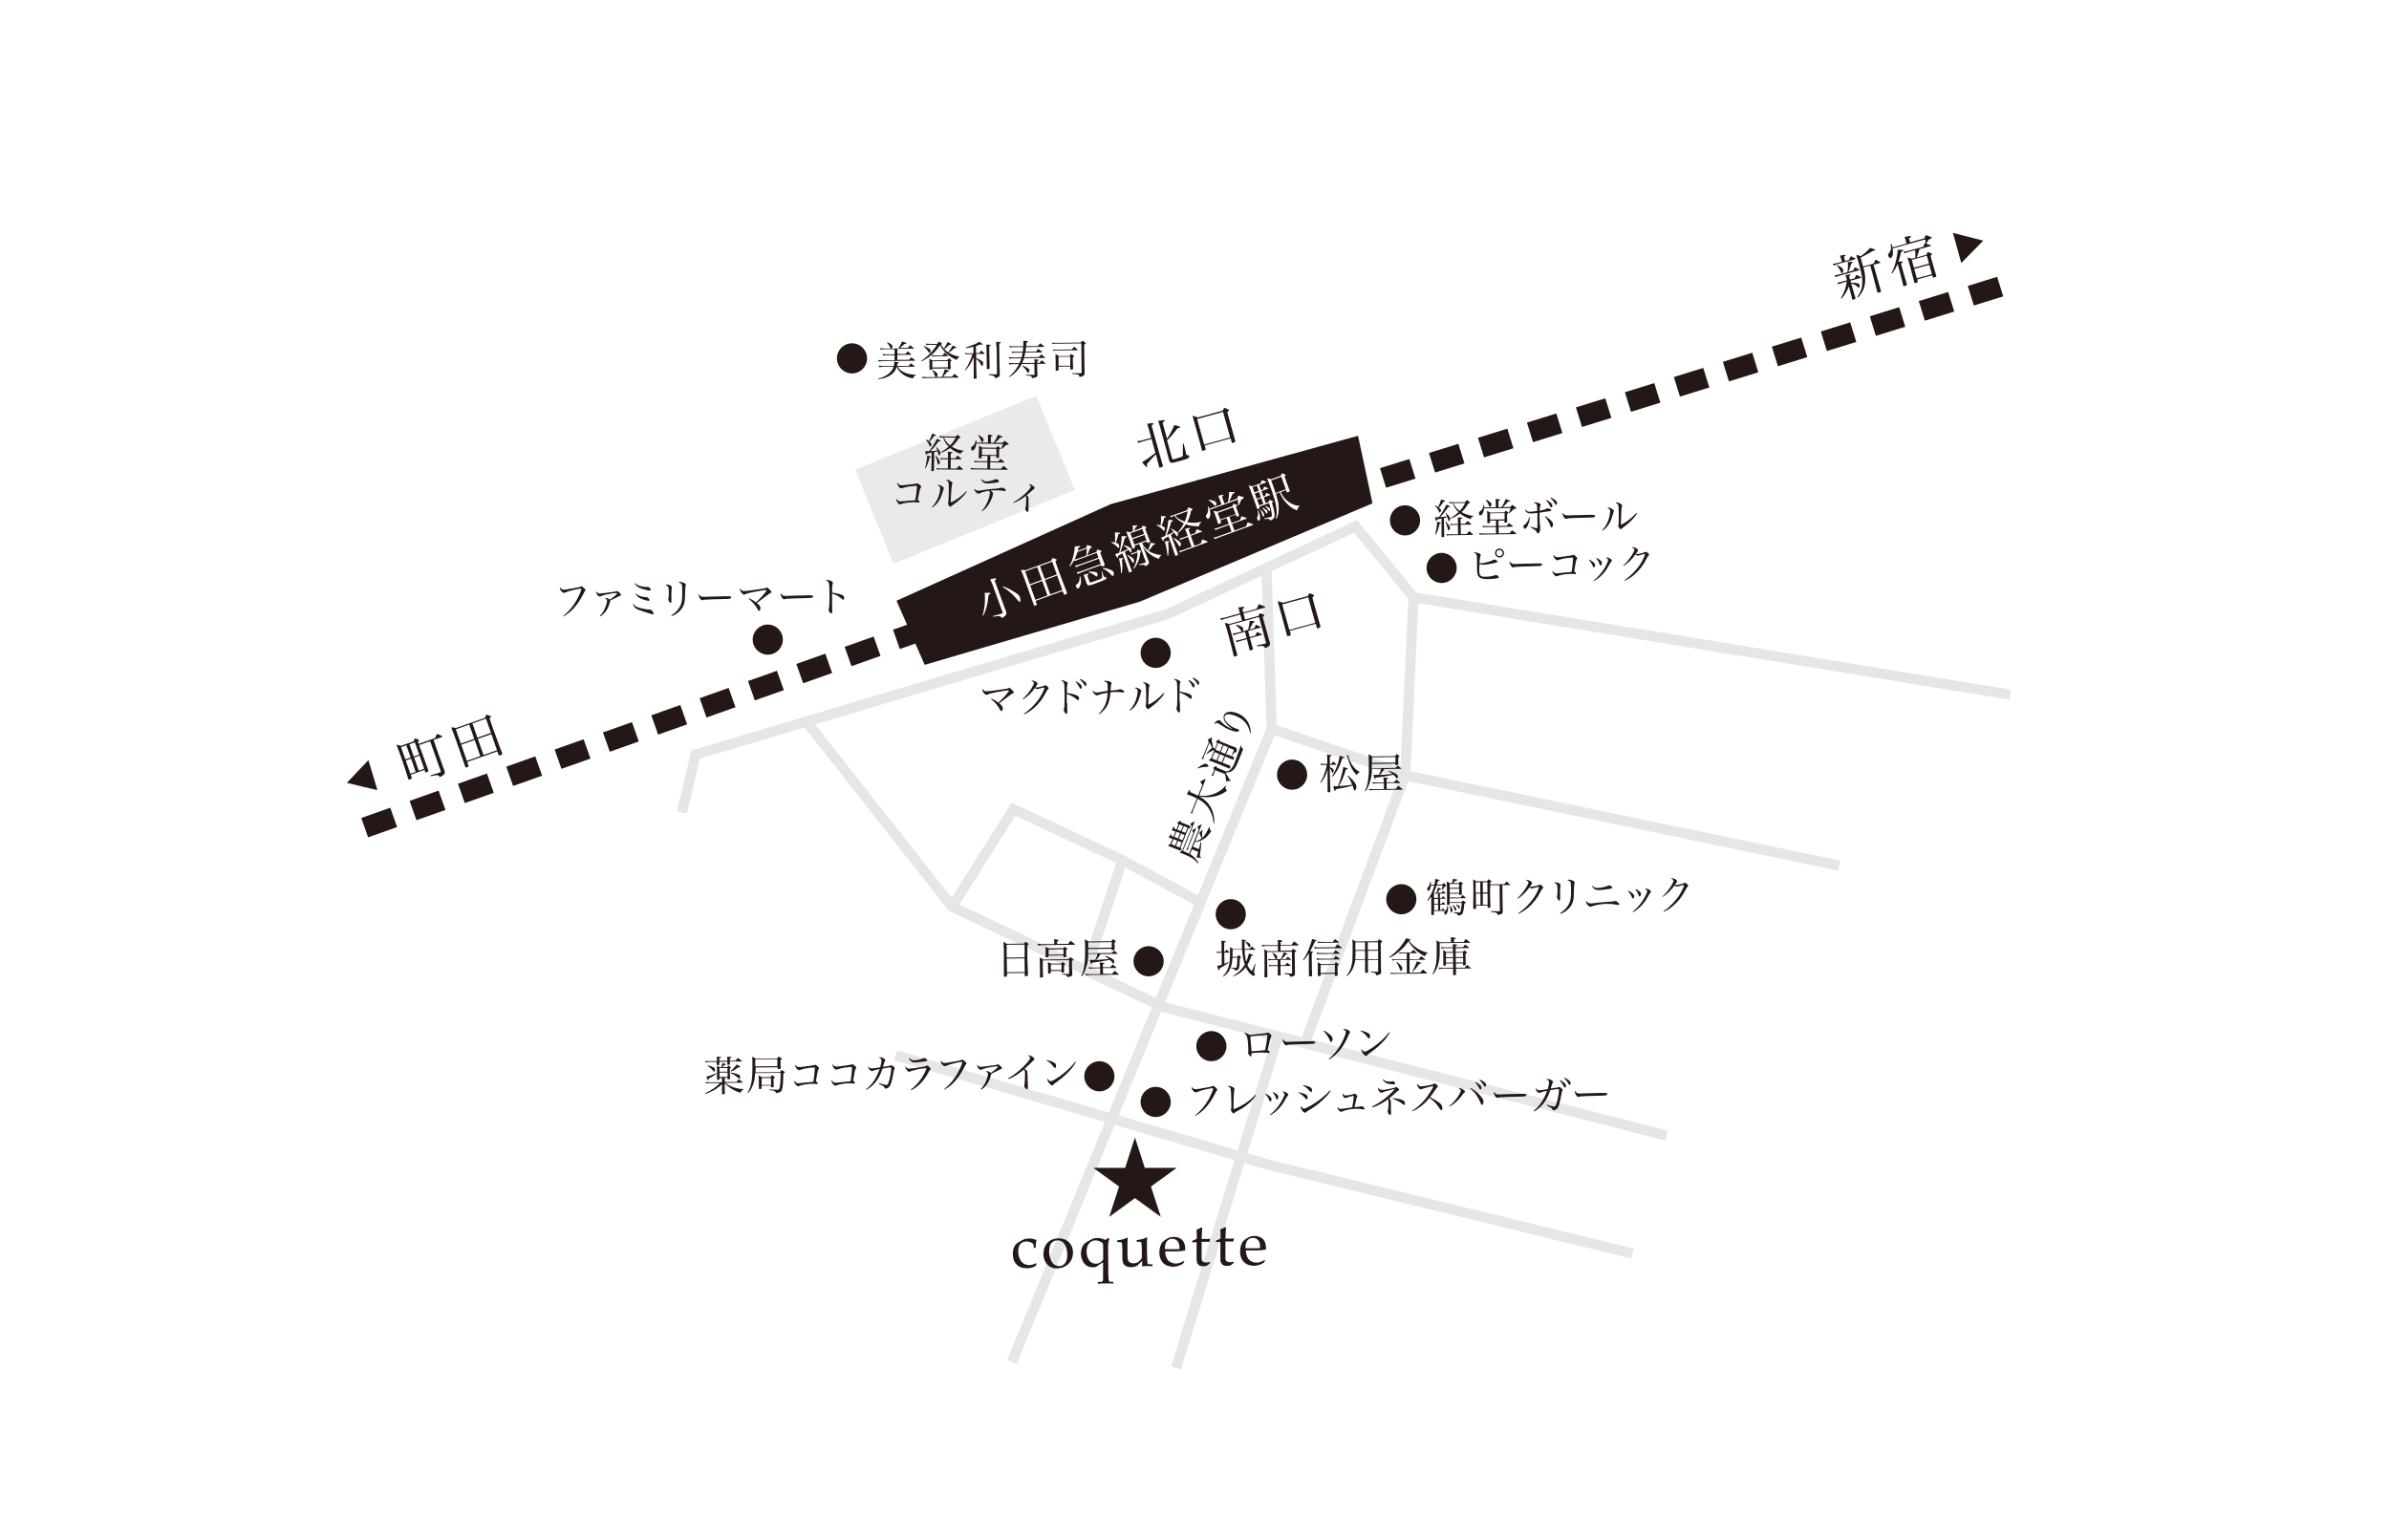 <?xml version="1.0" encoding="UTF-8"?>
<svg id="_レイヤー_2" data-name="レイヤー 2" xmlns="http://www.w3.org/2000/svg" viewBox="0 0 232.93 150.17">
  <defs>
    <style>
      .cls-1 {
        fill: #eaeaea;
      }

      .cls-2 {
        stroke: #231815;
        stroke-dasharray: 3 2;
        stroke-width: 2px;
      }

      .cls-2, .cls-3 {
        fill: none;
      }

      .cls-4 {
        fill: #231815;
      }

      .cls-5 {
        fill: #fff;
      }

      .cls-3 {
        stroke: #e6e6e6;
      }
    </style>
  </defs>
  <g id="backward">
    <g>
      <rect class="cls-5" width="232.93" height="150.17"/>
      <g>
        <polyline class="cls-2" points="195.02 27.95 110.8 54.07 34.99 80.92"/>
        <polygon class="cls-4" points="111.16 58.67 133.82 49.09 132.41 42.5 108.29 49.17 87.41 58.59 90.16 64.84 111.16 58.67"/>
        <path class="cls-5" d="M95.8,60.03c.13-.42.21-.9.23-1.37.02-.31,0-.62-.02-.84.21,0,.46-.01.51,0,.03,0,.05.01.05.03.02.05-.03.09-.16.14,0,0-.01,0-.02,0-.05.53-.09.79-.19,1.16-.1.39-.19.61-.34.91l-.07-.03ZM96.73,56.93c-.06-.17-.1-.26-.18-.44.52-.11.56-.12.58-.06.02.05-.02.09-.15.18l.73,2.02c.07.18.2.53.38,1.01.09.28,0,.4-.42.64-.1-.23-.2-.24-.84-.13l-.03-.07c.34-.08.46-.11.92-.25.05-.02.06-.04.04-.1l-1.02-2.8ZM97.82,57.19c.4.15.72.31,1.14.58.3.18.41.29.47.44.08.22.09.46,0,.49-.04.01-.08-.02-.15-.11-.16-.2-.5-.57-.72-.76-.29-.26-.49-.4-.79-.58l.04-.06Z"/>
        <path class="cls-5" d="M101.1,58.91s0,.05-.02.08c-.02.02-.11.06-.17.08-.06.02-.08.01-.1-.04-.12-.36-.43-1.21-.8-2.24-.17-.48-.39-1.05-.47-1.22.18.01.23.02.42.05l2.53-.92c.05-.12.06-.16.12-.28.15.04.2.06.35.11.03.01.05.03.06.05.01.03,0,.06-.12.18l.31.88c.31.86.6,1.6.83,2.19,0,.06-.04.1-.19.16-.07.03-.1.02-.12-.03l-.12-.32-2.64.96.12.32ZM101.58,56.55l-.45-1.25-1.18.43.46,1.25,1.18-.43ZM101.62,56.66l-1.18.43.51,1.41,1.18-.43-.51-1.41ZM102.59,54.78l-1.19.43.46,1.25,1.18-.43-.45-1.25ZM101.89,56.56l.51,1.41,1.18-.43-.51-1.41-1.18.43Z"/>
        <path class="cls-5" d="M106.89,53.84q.05-.12.1-.25c.14.04.18.05.32.1.04.02.07.03.08.05,0,0,0,.03,0,.03,0,.02-.03.05-.06.08,0,.01-.02.04-.05.06l.11.31c.1.28.12.33.32.85,0,0,0,.01,0,.02.02.05-.04.09-.2.15-.05.02-.08.02-.1-.01h0s-.04-.12-.04-.12l-1.65.6c-.22.08-.46.18-.64.27l-.11-.15c.23-.06.44-.12.68-.21l1.68-.61-.19-.52-1.8.65c-.07.03-.32.13-.44.18l-.08-.14c.16-.04.4-.11.48-.14l1.8-.65-.17-.47-1.7.62c-.1.04-.26.1-.44.19l-.06-.11c-.13.26-.21.38-.41.63l-.06-.03c.24-.44.33-.69.43-1.16.09-.42.11-.53.09-.76.09-.01.15-.02.2-.02.3-.04.33-.03.34,0,0,.03,0,.04-.17.16-.04.14-.04.15-.08.28l.84-.3c.04-.11.05-.15.09-.27.16.05.21.06.35.11.06.03.09.05.1.06,0,0,0,.03-.01.05t-.18.14c-.14.39-.17.47-.28.66l.88-.32ZM105.9,54.2c.06-.4.06-.42.07-.7l-.91.33c-.09.29-.18.53-.29.74.13-.03.32-.08.45-.13l.69-.25ZM105.33,56.2c.1.4.1.64-.01.92-.06.15-.13.24-.2.27-.08.03-.15-.04-.22-.22-.03-.08-.02-.1.09-.18.22-.16.3-.39.28-.78h.06ZM107.44,55.67l.16.5s.01.03.02.05c0,0,0,0,0,0,.01.03.02.03.12.05.07.01.12.03.13.08.02.06-.01.12-.11.17-.1.06-.47.21-.99.4-.36.13-.49.17-.57.17-.12,0-.18-.03-.24-.16-.12-.35-.13-.37-.16-.46l-.07-.21c-.03-.08-.04-.12-.08-.2.32-.1.47-.12.48-.08.01.04-.02.07-.12.15l.22.6c.02.06.04.08.08.08.03,0,.19-.05.56-.18.35-.13.53-.2.56-.23.04-.04.04-.24-.01-.71h.06ZM106.14,55.76c.22-.02.43-.02.64.02.12.02.17.06.21.16.04.12.02.25-.05.28-.03,0-.06,0-.13-.06-.06-.05-.17-.12-.27-.18-.16-.09-.24-.12-.41-.17v-.06ZM107.57,55.38c.56.09.95.26,1.02.44.02.05.02.12.01.2,0,.08-.03.12-.08.14-.02,0-.05,0-.08,0t-.2-.2c-.15-.17-.41-.36-.7-.5l.03-.07Z"/>
        <path class="cls-5" d="M108.36,52.84c.16.03.21.04.34.08.04-.38.03-.79,0-.99q.51,0,.53.04s-.03.07-.14.11c0,0-.03.01-.05.01-.1.43-.14.56-.25.85.21.06.28.1.31.2.04.12.03.28-.03.3-.04.02-.05.01-.17-.13-.12-.13-.31-.27-.55-.41l.02-.07ZM109.43,53.97q-.13.07-.42.24c.01.14,0,.17-.03.18-.04.02-.09-.04-.26-.34.1-.02.14-.04.2-.06t.2-.08c.08-.29.11-.43.15-.66.06-.38.1-.71.09-.96.39,0,.47,0,.48.05.01.04-.02.07-.17.13-.15.57-.24.83-.44,1.4.45-.19.46-.19.73-.32-.12-.13-.19-.19-.38-.33l.03-.06c.18.06.35.13.52.22.09.05.14.11.17.17.04.13.02.3-.04.32-.03.01-.06,0-.09-.06-.04-.07-.08-.11-.14-.2q-.17.11-.36.22l.31.85c.2.55.2.56.37.98.01.03,0,.05,0,.07-.02.02-.12.08-.19.1-.04.02-.06,0-.08-.03-.12-.37-.24-.74-.33-.98l-.31-.85ZM109.3,55.91c0-.37-.03-.56-.08-.88-.05-.29-.08-.41-.13-.57.35-.04.41-.04.42,0,.01.03-.01.06-.12.12.07.53.06.9-.02,1.32h-.07ZM111.3,51.51c.04-.11.05-.14.1-.24.13.04.16.04.28.08.05.02.08.03.08.06,0,.03-.02.07-.1.16l.19.52c.09.24.14.38.28.7,0,0,0,0,0,.01.02.05-.04.1-.2.16-.04.01-.06,0-.07-.03l-.05-.13-.46.17c.18.34.3.48.57.7.12-.23.2-.45.25-.73.4.05.44.06.45.1.01.03-.02.05-.12.09,0,0-.04.01-.07.02-.16.25-.22.34-.45.57.16.12.31.19.52.26.27.1.46.13.7.14v.07c-.13.08-.18.16-.18.32-.4-.13-.63-.26-.93-.49-.29-.23-.46-.42-.68-.77l.27.67s.05.13.1.27c.05.14.1.27.23.58.06.18,0,.25-.32.46-.05-.1-.1-.13-.21-.15q-.06,0-.42.03l-.02-.06c.29-.08.38-.11.64-.19.04-.02.05-.03.03-.07l-.63-1.73-.46.17.04.11s0,.05-.01.07c-.03.02-.11.07-.17.09-.04.01-.05,0-.07-.03q-.17-.51-.26-.75c-.12-.33-.27-.72-.34-.88.16.03.21.04.37.07l.28-.1c.01-.17,0-.38-.04-.55.41-.03.47-.03.48,0s-.02.06-.15.12c-.08.19-.1.23-.19.38l.71-.26ZM109.94,54.11c.35.18.56.35.61.47.04.11,0,.31-.06.33-.03.01-.04,0-.11-.13-.15-.27-.25-.41-.47-.64l.04-.03ZM111.55,52.07l-.17-.48-1.17.42.17.48,1.17-.42ZM110.84,53.79c.03-.09.04-.11.08-.19.12.04.15.05.27.1.06.03.07.04.08.06,0,.02-.02.06-.09.1-.04.38-.09.62-.22.93-.1.25-.2.42-.4.67l-.06-.05c.16-.27.24-.46.31-.76.08-.3.1-.47.09-.77l-.31.11c-.09.03-.18.07-.24.12l-.08-.14c.12-.02.18-.03.26-.06l.32-.12ZM110.42,52.59l.19.53,1.17-.42-.19-.53-1.17.42Z"/>
        <path class="cls-5" d="M113.51,50.5c-.09.39-.12.47-.26.78.21.07.29.13.31.21.03.08,0,.25-.05.27-.02,0-.06-.01-.12-.07-.18-.2-.29-.28-.61-.46l.02-.06c.17.03.23.04.36.08.05-.38.06-.64.03-.91.1,0,.17,0,.23,0,.19,0,.25,0,.26.04.02.04-.03.08-.16.13h0ZM113.91,52.32q-.33.2-.44.27c.01.12,0,.17-.03.18-.01,0-.03,0-.05-.02t-.19-.32s.06-.02.08-.03c.05-.02.16-.06.33-.13q.02-.05.04-.15c.14-.47.25-1.05.27-1.41.4.01.43.02.45.06.01.04-.03.07-.15.11h-.02c-.15.55-.28.93-.46,1.33.33-.14.42-.19.69-.33-.11-.14-.15-.18-.27-.29l.03-.04c.14.07.22.11.36.19.18.11.26.18.29.25.04.11,0,.29-.06.31-.03,0-.05,0-.08-.05-.07-.12-.1-.15-.21-.31-.13.1-.15.11-.32.22l.3.84c.13.36.15.42.39,1.06.02.05-.01.08-.2.15-.04.02-.06,0-.08-.04-.08-.24-.31-.9-.37-1.08l-.29-.79ZM113.84,54.21c-.07-.58-.16-1.08-.28-1.41q.43-.06.45-.01s-.02.07-.12.14c.07.54.07.84,0,1.29h-.05ZM115.75,49.76c.05-.12.06-.16.11-.28.15.05.2.07.34.12.04.02.06.03.07.05.02.04-.03.09-.14.17-.11.51-.2.78-.38,1.11.14.03.27.04.43.05.36.02.54,0,.91-.08l.02.06c-.15.11-.18.17-.19.36-.55.01-.88-.04-1.3-.19-.23.35-.41.56-.71.82l-.05-.05c.25-.31.4-.54.57-.86-.41-.19-.69-.42-.93-.73h-.04c-.09.05-.19.09-.28.15l-.1-.16c.18-.02.25-.03.37-.08l1.3-.47ZM114.46,52.46c.16.08.32.18.49.32.09.07.15.14.17.19.04.12,0,.3-.07.33-.04.02-.06,0-.15-.16-.12-.2-.29-.42-.48-.64l.04-.04ZM114.58,50.29c.22.26.53.44.93.58.15-.32.22-.59.29-1.02l-1.22.44ZM116.46,53.23l.61-.22c.06-.18.09-.24.15-.41.23.08.29.11.51.21.01,0,.02.02.03.03,0,.01,0,.03-.03.04l-2.31.84c-.17.06-.2.07-.35.16l-.09-.15c.15-.02.2-.04.41-.11l.79-.29-.35-.97-.45.17c-.13.05-.19.07-.3.14l-.08-.15c.13-.02.19-.03.35-.09l.45-.17-.11-.31c-.06-.17-.09-.23-.16-.36.48-.13.49-.13.5-.09.01.03-.03.08-.14.17l.18.49.46-.17c.06-.17.08-.22.14-.37.21.07.28.09.49.18.02,0,.03.02.03.03,0,.01,0,.03-.03.04l-1.06.38.35.97Z"/>
        <path class="cls-5" d="M119.72,48.95c.08-.32.12-.57.12-.97.48,0,.53,0,.54.05.01.04-.03.07-.11.1,0,0-.06.02-.09.03-.12.34-.18.46-.35.75l.78-.28c.05-.13.07-.17.13-.29.2.05.25.07.44.12.06.02.08.04.09.06,0,.01,0,.03,0,.05-.02.02-.05.04-.09.07-.03.02-.08.04-.14.08-.12.29-.16.37-.28.58l-.06-.02c.02-.21.02-.3,0-.56l-2.75,1c.05.21.07.33.06.48-.01.18-.1.35-.2.39-.08.03-.16-.05-.22-.22-.03-.08-.03-.08.07-.21.07-.1.11-.19.13-.33.02-.15.01-.23-.03-.4l.08-.03c.05.13.05.15.07.22l1.19-.43-.17-.47c-.03-.08-.04-.1-.15-.37.45-.11.49-.12.51-.07.01.04-.02.08-.15.16l.24.66.33-.12ZM117.86,48.74c.23.03.42.08.54.13.1.04.14.08.17.15.04.13.02.3-.05.32-.04.01-.08-.01-.16-.11-.2-.21-.3-.3-.53-.45l.04-.05ZM120.09,51.01l.83-.3c.05-.16.06-.21.12-.36.21.06.27.08.48.16.02.01.04.02.04.03,0,.02,0,.04-.04.05l-1.4.51.24.65,1.13-.41c.06-.17.08-.22.15-.39.23.06.3.09.53.18.02,0,.03.02.03.03,0,.02-.01.04-.03.04l-3.32,1.21c-.17.06-.19.07-.28.11-.06.03-.11.05-.14.06l-.1-.15c.19-.03.29-.06.48-.13l1.27-.46-.24-.65-.9.33c-.2.07-.31.12-.43.17l-.1-.14c.2-.03.27-.05.49-.13l.9-.33-.21-.56-.6.22.06.17c.02.08-.02.11-.18.17-.06.02-.09.01-.11-.03-.09-.3-.13-.4-.26-.78-.07-.2-.11-.28-.19-.46.18.03.23.04.4.08l1.45-.53c.04-.1.05-.13.09-.23.13.04.17.04.28.08.05.02.08.03.08.05.01.03-.01.07-.1.17q.03.08.06.17c.05.15.14.38.24.62.01.07-.02.1-.14.15-.01,0-.02,0-.02,0,0,0-.01,0-.01,0-.05.02-.07,0-.09-.03l-.06-.17-.62.22.2.56ZM118.97,50.67l1.5-.54-.24-.65-1.5.54.24.65Z"/>
        <path class="cls-5" d="M123.16,47.72c.04-.12.05-.16.1-.27.16.06.21.08.37.15.01,0,.03.02.03.03,0,.02,0,.02-.04.04l-.63.23.18.51.18-.06c.05-.12.07-.16.12-.28.16.07.21.09.36.16.01,0,.03.02.03.02,0,.02,0,.03-.04.04l-.61.22.2.56.27-.1q.06-.12.11-.22c.12.05.16.06.27.11.04.03.06.04.06.05,0,.02,0,.04-.1.15.19.59.28,1.07.25,1.29-.01.08-.07.19-.13.25-.06.06-.12.09-.28.17-.1-.18-.13-.19-.58-.14l-.02-.07c.22-.04.58-.12.68-.16.06-.02.08-.1.06-.26-.03-.29-.1-.56-.26-1.07l-.95.34.03.09c.02.05-.02.08-.16.13-.06.02-.09.02-.1-.02,0,0,0,0,0-.02-.13-.39-.18-.55-.37-1.07-.28-.77-.35-.94-.45-1.17.15.03.2.03.35.08l.83-.3c.04-.14.05-.18.1-.31.19.06.25.08.43.17.02,0,.03.02.03.03,0,.02,0,.02-.04.04l-.67.24.19.51.2-.07ZM122.53,47.36l-.41.15.19.51.42-.15-.19-.51ZM122.34,48.13l.19.51.41-.15-.18-.51-.42.15ZM122.56,48.73l.21.56.41-.15-.21-.56-.41.15ZM122.67,49.77c.04.09.06.13.08.19.08.22.12.4.11.56,0,.14-.05.24-.12.26-.05.02-.12-.05-.16-.18-.03-.09-.03-.12.03-.22.08-.14.08-.36,0-.59l.06-.02ZM122.86,49.67c.25.21.34.31.39.45.03.08-.02.24-.08.26-.03.01-.06-.01-.08-.08,0,0,0-.01,0-.03-.04-.14-.06-.21-.07-.24-.04-.12-.08-.19-.18-.33l.04-.04ZM123.1,49.51c.26.12.43.24.47.34.03.09,0,.22-.05.24-.03,0-.05,0-.07-.04-.13-.23-.22-.35-.38-.5l.03-.04ZM123.37,49.35c.26.1.42.19.45.28.03.08,0,.2-.05.22-.02,0-.04,0-.06-.04-.01-.02-.05-.08-.1-.15-.07-.11-.14-.17-.26-.26l.03-.05ZM124.4,48.17c.18.56.25.86.27,1.21.02.29,0,.59-.07.85-.03.13-.06.2-.14.37l-.06-.02c.1-.38.11-.76.02-1.24-.05-.32-.22-.92-.37-1.34-.3-.82-.42-1.15-.51-1.35.17.04.22.05.39.09l.95-.34c.04-.1.06-.14.1-.24.14.05.18.06.31.11.04.01.06.03.07.05,0,.03,0,.03-.12.15.04.1.07.18.09.24.02.04.04.11.06.17.05.16.11.31.16.46.01.04.02.07.1.27q.05.13.1.24s0,.02,0,.02c.02.05-.03.09-.2.15-.05.02-.07.02-.09-.02l-.07-.2-.51.19c.19.41.34.61.61.84.21.18.48.33.76.43.16.05.24.06.44.07l.02.06c-.15.09-.17.13-.23.38-.32-.11-.52-.22-.8-.46-.31-.27-.55-.57-.75-.95-.04-.09-.07-.14-.16-.34l-.41.15ZM125.37,47.71l-.44-1.21-.99.36c.05.13.1.25.12.32.11.3.2.56.31.9l1.01-.37Z"/>
        <path class="cls-4" d="M112.47,44.53c-.44.5-.46.53-.66.74.01.03.02.06.02.07.03.11.03.19-.02.2-.03,0-.06,0-.09-.03-.05-.05-.11-.12-.18-.21-.03-.05-.1-.12-.18-.22.47-.29.67-.43,1.29-.91l-.32-1.18s-.02-.08-.05-.18l-.9.25s-.18.06-.4.14l-.08-.19c.15,0,.31-.02.45-.06l.9-.25q-.3-1.11-.4-1.36c.45-.09.59-.1.61-.03,0,.04,0,.06-.18.18q.13.49.22.81c.09.31.39,1.4.88,3.13,0,0,0,.01,0,.01.02.06-.02.09-.16.13-.04.01-.07.02-.09.03,0,0-.02,0-.02,0-.05.01-.08,0-.09-.04,0,0,0-.01,0-.02l-.32-1.24-.21.24ZM113.76,42.82c.1-.12.2-.28.38-.61.19-.35.26-.51.35-.76.14.04.15.04.41.11.14.04.15.05.16.08.01.04-.03.08-.1.1-.04.01-.09.02-.15.03-.65.82-.68.86-1.02,1.17l.49,1.77c.03.11.06.11.45,0q.57-.16.59-.23c0-.05.02-.17.01-.35,0-.08,0-.22,0-.41,0-.09,0-.28,0-.44l.08-.02.23.96s0,.05,0,.06c.02.07.05.09.12.1.12.01.17.04.19.11.01.04-.01.12-.05.16-.05.04-.1.07-.24.12-.15.05-.39.13-.54.17-.3.08-.65.17-.75.19-.12.02-.22,0-.27-.05-.05-.04-.08-.09-.11-.2q-.1-.39-.26-.97-.09-.33-.24-.88l-.35-1.28c-.11-.38-.12-.44-.22-.7.54-.09.63-.1.64-.04.01.05-.03.08-.21.2l.45,1.63Z"/>
        <path class="cls-4" d="M117.33,43.96s0,0-.05.01t0,0c-.05.01-.08,0-.09-.04,0,0,0,0,0-.02-.09-.35-.22-.88-.5-1.87-.26-.94-.36-1.28-.42-1.49.23.06.3.08.53.16l2.41-.66c.06-.12.08-.16.15-.28.17.06.23.08.39.15.04.02.06.04.07.06,0,.03,0,.04-.16.24l.22.79c.06.22.46,1.64.57,2.02.01.07-.04.1-.24.16-.08.02-.09.02-.11-.03l-.11-.41-2.53.7.09.34s0,.01,0,.02c.02.06-.04.1-.19.13h-.02ZM117.41,43.36l2.53-.7-.69-2.49-2.53.7.69,2.49Z"/>
        <path class="cls-4" d="M180.29,25.33c.07-.15.09-.2.16-.35.19.09.24.11.44.22.02.01.03.02.03.03,0,.02,0,.04-.03.05l-1.65.46c-.18.05-.27.08-.46.15l-.08-.15c.15-.02.38-.07.51-.1l.39-.11s-.01-.05-.02-.06c-.06-.22-.12-.4-.18-.54.43-.08.54-.09.55-.04,0,.03-.02.06-.16.16l.11.4.4-.11ZM180.68,26.4c.07-.15.1-.19.16-.34.19.09.25.12.43.22,0,.01.02.03.02.03,0,.02,0,.04-.03.05l-1.88.52s-.14.05-.43.14l-.07-.16c.18-.03.37-.07.47-.1l.77-.21c.06-.31.07-.65.04-1.01.38-.01.49,0,.5.04,0,.03-.03.06-.15.11-.15.49-.21.65-.3.82l.45-.12ZM179.12,25.84c.41.22.56.33.59.43.01.04,0,.13,0,.2-.01.08-.07.17-.12.18-.04.01-.07-.03-.12-.17-.08-.19-.18-.35-.38-.61l.03-.04ZM180.09,27.34c-.08-.26-.09-.33-.16-.51.39-.07.49-.08.5-.02,0,.03-.03.06-.14.13l.09.32.45-.12c.07-.15.09-.2.16-.34.19.08.25.11.44.22.02.02.03.02.03.03,0,.02,0,.04-.03.05l-1.01.28.06.2c.27,0,.51.01.66.05.09.03.14.07.16.16.02.08.02.21,0,.25,0,.01-.02.02-.03.02-.04,0-.05,0-.12-.06-.22-.2-.37-.28-.65-.34.08.3.19.67.41,1.42.01.04,0,.06-.03.08-.03.02-.12.05-.19.07-.06.02-.08,0-.09-.04q-.05-.21-.19-.73-.09-.35-.14-.54c-.18.49-.37.79-.72,1.21l-.06-.04c.33-.58.5-1.06.57-1.63l-.36.1c-.13.04-.25.07-.49.16l-.07-.15q.09-.02.52-.12l.43-.12ZM181.69,26.09c.17.61.21,1.12.14,1.59-.08.51-.26.87-.66,1.33l-.07-.06c.33-.49.45-.81.47-1.3.03-.49-.04-.89-.28-1.77-.12-.42-.2-.7-.31-1.02.21.05.27.06.45.12.21-.14.45-.33.65-.53.11-.1.15-.15.23-.27.41.1.51.14.53.2,0,.02-.03.04-.07.06,0,0-.11.03-.2.04-.5.31-.68.41-1.16.64.03.11.11.4.24.87l1.02-.28q.1-.2.2-.39c.2.1.27.14.47.27.01.01.02.01.02.02,0,.02,0,.03-.03.03l-.66.18.21.75c.04.17.22.78.52,1.83,0,.04,0,.05-.04.07-.04.02-.16.06-.22.08-.05.01-.07,0-.09-.03l-.49-1.87-.21-.75-.67.18Z"/>
        <path class="cls-4" d="M185.88,23.73l-.09-.34c-.03-.12-.04-.16-.09-.29.54-.1.61-.1.62-.04.01.05,0,.06-.2.19l.11.38,1.39-.38c.06-.14.08-.18.14-.32.22.07.29.09.5.18.05.03.07.04.08.06,0,.02,0,.04-.02.06-.04.03-.04.04-.28.14-.04.06-.07.11-.08.15-.1.17-.11.2-.15.25.16.06.3.11.43.15.03.01.04.02.04.04,0,.01,0,.02-.02.03l-1.1.3q-.02.07-.06.18c-.08.25-.12.38-.22.64l.94-.26.12-.27c.16.05.21.06.36.13.05.02.07.03.07.05,0,.02-.02.06-.14.19.04.16.07.26.1.37.14.52.38,1.34.46,1.58.02.08-.03.11-.23.17-.07.02-.1,0-.11-.05l-.05-.17-1.47.4.05.19c.01.07-.02.1-.16.15-.02,0-.04.01-.05.01,0,0,0,0,0,0-.07.02-.1,0-.12-.05-.26-1-.34-1.3-.43-1.63-.09-.32-.11-.4-.25-.81.14.04.27.08.41.12l.37-.1c.01-.39,0-.51-.02-.74l-.73.2c-.09.03-.16.05-.31.12l-.09-.17c.15-.01.3-.04.4-.06l1.54-.42c.04-.16.06-.21.13-.35l.07.02c0-.23,0-.24-.03-.38l-3.18.88c.03.21.04.36.03.53-.02.19-.12.39-.23.42-.08.02-.19-.11-.24-.28-.02-.06,0-.12.08-.2.09-.1.14-.21.18-.34.04-.15.04-.28-.01-.55l.09-.02c.03.09.03.1.05.17.02.06.03.1.04.17l1.39-.38ZM185.02,25.75c-.15.35-.29.59-.52.92l-.07-.04c.22-.43.33-.74.46-1.33.1-.46.14-.69.13-.94.19,0,.43,0,.49.01.02,0,.07.03.07.04v.03s-.05.05-.1.07c-.02.01-.06.03-.11.05-.11.47-.18.7-.28.97q.12-.01.15-.02c.22-.03.27-.02.28.03,0,.02,0,.04-.02.06-.01,0-.04.03-.08.05-.02,0-.04.03-.07.06l.31,1.13c.07.23.12.42.17.57.03.1.06.2.09.31.01.05,0,.07-.03.1-.03.02-.14.07-.21.08-.07.02-.1,0-.11-.04,0,0,0,0,0-.02-.05-.23-.21-.83-.26-1.03l-.29-1.07ZM187.87,24.94l-1.47.4.21.77,1.47-.4-.21-.77ZM186.64,26.23l.25.91,1.47-.4-.25-.91-1.47.4Z"/>
        <path class="cls-4" d="M41.01,73.04c.25.72.6,1.69.76,2.11.01.08-.03.11-.19.17-.08.03-.1.02-.12-.03l-.07-.2-1.34.47.1.29s0,.07-.02.09c-.02.01-.14.07-.2.09-.06.02-.09.01-.12-.05-.16-.54-.47-1.48-.7-2.13-.16-.46-.39-1.08-.45-1.22.18.03.24.05.43.11l1.25-.44c.04-.13.05-.17.1-.29.17.05.22.07.37.13.03.02.05.03.05.04.01.03-.02.07-.11.18l.07.19,1.61-.57c.07-.18.09-.23.17-.4.23.08.3.11.51.21.01,0,.02.02.03.03,0,.02,0,.04-.03.05l-.84.3.67,1.91q.17.49.39,1.07c.05.15.05.23,0,.32-.06.09-.14.16-.43.33-.06-.12-.13-.17-.25-.19-.12-.02-.26,0-.64.1l-.04-.09q.69-.2.93-.29c.09-.03.1-.05.07-.13l-1.03-2.91-1.08.38.13.37ZM40.04,73.88l-.42-1.19-.52.18.42,1.19.51-.18ZM40.08,73.99l-.52.18.45,1.29.52-.18-.45-1.29ZM40.45,72.4l-.53.19.42,1.19.53-.19-.42-1.19ZM40.38,73.88l.45,1.29.53-.19-.45-1.29-.53.19Z"/>
        <path class="cls-4" d="M45.69,74.67s0,.06-.02.09c-.03.02-.12.07-.19.09-.07.02-.09.02-.11-.05-.13-.4-.46-1.35-.87-2.5-.19-.53-.42-1.17-.51-1.36.2.01.26.02.47.06l2.82-.99c.05-.13.07-.18.13-.31.17.05.23.07.39.12.04.01.05.03.06.05.01.04,0,.07-.13.2l.34.98c.34.96.65,1.79.9,2.44,0,.07-.04.12-.21.18-.08.03-.11.02-.14-.03l-.13-.36-2.94,1.03.12.35ZM46.24,72.06l-.49-1.39-1.31.46.49,1.39,1.31-.46ZM46.28,72.17l-1.31.46.55,1.57,1.31-.46-.55-1.57ZM47.38,70.09l-1.32.46.49,1.39,1.32-.46-.49-1.39ZM46.59,72.06l.55,1.57,1.32-.46-.55-1.57-1.32.46Z"/>
        <path class="cls-4" d="M140.55,50.57q-.33.07-.45.1c-.03.11-.05.14-.08.15-.01,0-.03-.01-.04-.04t-.07-.33s.06,0,.08,0c.04,0,.15,0,.31-.02t.08-.11c.25-.35.52-.81.64-1.1.33.13.36.14.36.18,0,.04-.05.05-.16.05h-.02c-.28.42-.5.69-.78.98.32-.02.41-.03.67-.07-.05-.15-.07-.19-.14-.32l.04-.02c.1.1.15.15.24.26.12.15.17.23.17.3,0,.1-.08.24-.14.24-.02,0-.04-.02-.05-.07-.03-.12-.03-.16-.09-.32-.14.05-.16.05-.33.09v.8c.01.34.01.39.03,1,0,.05-.04.07-.21.07-.04,0-.06-.01-.06-.06,0-.23,0-.84,0-1.01v-.74ZM140.75,48.93c-.19.3-.24.36-.45.58.15.12.2.19.2.27,0,.08-.07.21-.12.21-.02,0-.05-.03-.08-.09-.09-.22-.16-.32-.38-.57l.03-.04c.13.08.18.11.27.17.15-.31.23-.52.29-.75.08.03.15.05.19.06.16.05.2.08.2.11,0,.04-.05.06-.17.06h0ZM139.94,52.14c.11-.51.18-.95.18-1.26q.38.08.38.12s-.04.05-.14.08c-.1.47-.19.72-.37,1.08h-.04ZM140.97,50.85c.11.12.21.25.32.41.06.09.09.16.09.21,0,.11-.08.25-.15.25-.04,0-.05-.02-.08-.18-.04-.2-.12-.44-.22-.68l.05-.03ZM142.42,52.09h.58c.11-.14.14-.18.25-.3.17.14.21.18.37.33,0,.01.01.02.01.03,0,.01-.02.02-.04.02l-2.18.03c-.16,0-.19,0-.34.03l-.03-.15c.13.03.18.03.37.03h.75s-.01-.92-.01-.92h-.43c-.12,0-.18.01-.29.04l-.03-.15c.12.02.16.03.32.02h.43s0-.3,0-.3c0-.16,0-.22-.02-.35.44.03.45.04.45.07,0,.03-.05.06-.17.1v.46s.44,0,.44,0c.1-.12.13-.16.23-.27.16.12.21.16.36.3.01.01.02.02.02.04,0,.01-.02.02-.04.02h-1s.01.93.01.93ZM142.85,48.96c.08-.09.1-.12.18-.2.11.09.15.11.25.2.03.03.04.04.04.06,0,.04-.05.07-.17.1-.24.4-.39.59-.65.82.11.07.21.11.35.17.29.12.45.16.79.2v.06c-.15.05-.2.09-.26.25-.46-.15-.73-.29-1.03-.54-.3.23-.51.35-.84.48l-.03-.06c.3-.18.5-.34.73-.55-.29-.28-.46-.55-.56-.88h-.04c-.08,0-.18.01-.28.03l-.03-.16c.15.04.22.05.33.04h1.23ZM141.71,49.07c.11.28.31.53.61.76.22-.23.36-.43.54-.77h-1.16Z"/>
        <path class="cls-4" d="M146.41,49.45c.17-.24.27-.45.39-.78.4.14.44.16.44.2,0,.04-.04.05-.12.05,0,0-.06,0-.08,0-.21.25-.29.33-.51.53h.73c.08-.11.11-.13.19-.21.15.1.19.13.33.24.04.04.06.06.06.08,0,.01,0,.03-.02.04-.02.01-.06.02-.1.03-.03,0-.08.01-.14.02-.18.21-.25.27-.41.4l-.05-.03c.08-.17.11-.24.17-.47l-2.6.03c-.02.19-.04.3-.09.42-.06.15-.18.27-.28.27-.08,0-.12-.09-.12-.25,0-.08,0-.08.12-.16.09-.06.15-.13.21-.23.06-.12.08-.19.1-.35h.08c0,.12,0,.14,0,.2h1.13s0-.46,0-.46c0-.08,0-.1-.02-.36.41.04.45.04.45.09,0,.04-.04.06-.17.09v.62s.32,0,.32,0ZM146.12,51.29h.79c.09-.13.11-.16.21-.27.16.11.2.15.36.28.02.02.02.03.02.04,0,.02-.02.03-.05.03l-1.33.02v.62s1.07-.01,1.07-.01c.1-.13.13-.17.24-.28.17.12.23.17.39.31.01.01.02.02.02.03,0,.02-.02.03-.04.03l-3.14.04c-.16,0-.18,0-.26.01-.06,0-.11.01-.14.01l-.04-.15c.17.03.26.04.44.03h1.2s0-.63,0-.63h-.86c-.19.01-.29.02-.41.03l-.04-.15c.17.03.25.04.45.03h.86s0-.54,0-.54h-.57s0,.17,0,.17c0,.07-.05.08-.2.09-.06,0-.08-.01-.08-.05.01-.28.01-.37,0-.73,0-.19,0-.27-.02-.44.14.08.18.1.31.18l1.37-.02c.06-.07.08-.1.14-.17.1.07.13.09.21.15.04.03.05.05.05.07,0,.03-.03.06-.13.12q0,.08,0,.16c0,.14,0,.36.01.59,0,.06-.04.08-.16.09h-.04s-.06-.01-.07-.05v-.16s-.58,0-.58,0v.53ZM144.92,48.74c.18.1.33.19.41.27.07.06.09.11.09.17,0,.12-.07.26-.14.26-.04,0-.07-.04-.11-.14-.1-.24-.16-.34-.31-.53l.05-.03ZM145.28,50.67l1.42-.02v-.61s-1.42.02-1.42.02v.61Z"/>
        <path class="cls-4" d="M149.16,50.43c-.02.35-.1.63-.23.88-.09.17-.18.25-.27.26-.07,0-.12-.1-.12-.23,0-.08.02-.12.1-.16.21-.12.41-.46.46-.75h.07ZM148.72,49.7c.14.17.24.21.47.21.12,0,.34-.02.69-.08,0-.05,0-.07,0-.09,0-.38-.01-.46-.06-.54-.04-.08-.11-.12-.27-.17.04-.04.07-.05.12-.05.08,0,.24.03.35.08.13.06.2.11.2.18,0,.04,0,.06-.04.12-.05.09-.06.17-.07.44.29-.04.64-.14.7-.2.03-.02.05-.03.07-.03.05,0,.14.02.22.06.1.05.15.09.15.14,0,.05-.05.07-.18.09q-.17.02-.51.07c-.25.04-.4.06-.45.07,0,.21,0,.24,0,.34,0,.47.02.76.06,1.08,0,.04,0,.08,0,.13,0,.13-.01.21-.06.32-.04.1-.09.15-.16.15-.05,0-.08-.04-.12-.13-.04-.12-.1-.17-.44-.37-.11-.06-.11-.06-.19-.12l.02-.04c.29.09.39.12.67.17.01-.26.02-.42.01-1.51-.19.03-.5.06-.63.06-.31,0-.45-.08-.59-.34l.05-.03ZM150.66,50.34c.3.18.5.34.63.5.1.12.13.18.13.29,0,.17-.07.32-.15.32-.04,0-.05-.01-.12-.21-.12-.33-.3-.64-.53-.85l.04-.04ZM150.8,48.76c.15.08.26.16.36.24.15.13.2.22.2.32s-.05.17-.12.17q-.05,0-.18-.26c-.07-.14-.2-.31-.31-.42l.05-.06ZM151.21,48.52c.14.07.26.13.39.23.15.11.21.19.21.31,0,.1-.04.16-.1.17-.04,0-.06-.02-.09-.08-.14-.25-.22-.35-.44-.56l.04-.06Z"/>
        <path class="cls-4" d="M152.51,50.18c.1.07.18.09.39.09t.49-.02c.16,0,1.43-.04,1.56-.04.36,0,.45,0,.52.03.04.02.06.04.06.08,0,.05-.04.09-.09.11-.11.04-.2.04-.96.06-.37,0-1.29.04-1.43.05-.19.01-.22.02-.29.06-.02,0-.04.01-.06.01-.06,0-.12-.04-.19-.13-.08-.1-.15-.27-.16-.37,0-.06,0-.06.03-.09.05.09.07.12.13.16Z"/>
        <path class="cls-4" d="M156.2,51.71c.22-.21.38-.44.53-.77.15-.32.27-.81.26-1.09,0-.16-.07-.23-.27-.31.04-.03.06-.04.11-.04.09,0,.18.03.3.1.15.09.22.15.22.22,0,.03,0,.06-.05.19t-.04.14c-.12.42-.16.52-.26.74-.19.38-.41.64-.75.86l-.04-.04ZM159.6,50.08c-.12.21-.22.35-.43.57-.23.25-.59.57-.84.74-.08.05-.19.15-.23.18-.03.03-.05.04-.08.04-.09,0-.24-.21-.24-.33,0,0,0-.05.03-.12.02-.09.03-.45.02-1.08-.01-.91-.03-.96-.32-1.02.04-.05.07-.06.13-.06.1,0,.22.04.35.12.12.07.17.13.17.18,0,.02,0,.04-.03.11-.02.05-.04.19-.05.39-.01.17-.04,1.05-.04,1.2,0,.05,0,.1,0,.18.46-.19,1.04-.64,1.5-1.15l.05.04Z"/>
        <path class="cls-4" d="M87.51,35.76c.17.25.3.37.54.5.34.18.65.26,1.24.3v.05c-.16.05-.23.13-.27.3-.37-.08-.58-.16-.85-.31-.33-.2-.54-.43-.74-.81-.08.25-.19.43-.37.61-.33.32-.78.5-1.43.59l-.02-.06c.44-.11.79-.27,1.07-.51.22-.2.36-.39.45-.65h-1.02c-.13.01-.2.02-.39.04l-.04-.15c.14.02.33.04.42.04h1.05c.03-.14.04-.22.04-.31,0-.03,0-.07,0-.12.38.05.44.07.44.11,0,.04-.04.06-.13.07-.01.12-.02.16-.03.24h1.13c.09-.13.12-.16.21-.26.16.11.2.15.35.27.02.02.03.04.03.04,0,.01-.01.02-.02.02h-.04s-1.62.02-1.62.02ZM87.62,33.93c.11-.15.27-.45.33-.62.35.1.43.13.43.17,0,.04-.05.06-.2.07-.13.13-.31.28-.44.38h.78c.09-.12.12-.15.22-.26.15.11.19.15.34.27,0,.01.02.03.02.04,0,.02-.02.02-.05.02l-1.55.02v.5s.79,0,.79,0c.09-.11.11-.15.21-.25.15.11.19.15.33.27.01.01.02.03.02.03,0,.02-.02.03-.06.03l-1.3.02v.48s1.15-.01,1.15-.01c.07-.08.14-.16.21-.24.15.11.2.14.34.26.02.02.03.03.03.04,0,.02-.02.03-.05.03l-3.13.04-.22.02q-.08,0-.16.02l-.03-.16c.14.03.26.04.41.04h1.18s0-.5,0-.5h-.76c-.17.01-.24.02-.35.04l-.03-.15c.12.02.24.03.38.03h.76s0-.5,0-.5h-1q-.28.02-.37.04l-.03-.15c.1.02.28.04.38.04h.64s-.02-.03-.05-.12c-.06-.15-.17-.31-.31-.45l.04-.04c.16.07.27.12.37.21.1.08.13.12.13.2,0,.07-.02.13-.08.2h.68Z"/>
        <path class="cls-4" d="M91.39,33.52c.07-.1.09-.13.17-.21.11.08.15.1.25.17.03.02.04.03.04.05,0,.02-.04.05-.12.1.14.18.19.24.3.37.23-.36.25-.4.35-.63.08.03.13.06.17.07.14.06.19.09.19.14,0,.03-.04.05-.09.05-.03,0-.06,0-.1,0-.2.2-.28.27-.48.42.14.14.24.22.39.32.21-.29.32-.46.42-.67.3.12.38.16.38.2,0,.04-.05.05-.21.05-.21.2-.27.25-.54.45.31.2.55.28,1.03.39v.04c-.15.06-.2.12-.25.28-.33-.14-.63-.32-.91-.54-.29-.24-.47-.47-.73-.9-.29.43-.53.7-.9,1-.3.25-.57.42-.91.57l-.03-.04c.4-.27.63-.47.9-.75.28-.29.45-.52.63-.82h-.68c-.12,0-.2.01-.36.03l-.03-.15c.08.01.32.03.38.03h.73ZM91.85,36.74c.15-.33.22-.52.26-.73.38.12.44.13.44.17,0,.04-.06.06-.17.06-.28.33-.31.37-.43.5h.89c.09-.13.12-.17.22-.28.17.12.22.17.38.31.02.02.02.03.02.04,0,.01,0,.02-.02.02l-3.18.04c-.06,0-.08,0-.32.02l-.02-.14c.15.02.27.03.37.03h.93s-.04-.04-.06-.12c-.02-.05-.09-.22-.12-.3-.04-.07-.08-.13-.16-.24l.04-.03c.15.08.25.14.39.26.08.06.11.12.11.18,0,.08-.06.19-.13.23h.58ZM90.07,33.75c.23.08.34.13.48.22.14.09.17.13.17.2,0,.09-.01.19-.03.22-.02.02-.04.04-.06.04-.03,0-.05-.02-.09-.09-.1-.17-.27-.37-.49-.55l.02-.04ZM92.37,35.12c.06-.08.08-.1.15-.18.11.08.14.1.24.18.02.02.03.03.03.04,0,0,0,.02-.02.02-.01,0-.03.02-.04.03-.02,0-.04.02-.06.04,0,.06,0,.09,0,.14,0,.14,0,.27.03.53v.02s0,.05-.04.06c-.03,0-.13.02-.18.02-.04,0-.06-.01-.06-.04v-.05l-1.52.02v.05s-.01.04-.03.04c-.02,0-.12.02-.18.02-.04,0-.06-.02-.06-.04h0c0-.24,0-.32,0-.48,0-.17,0-.27-.02-.55.13.06.17.08.29.16l1.45-.02ZM91.91,34.65c.07-.11.09-.14.18-.25.14.11.18.15.32.28.01.01.02.02.02.02,0,.02-.02.04-.06.04h-1.22c-.07.01-.14.02-.29.03l-.02-.14c.1.02.22.03.31.03h.76ZM90.9,35.84l1.52-.02v-.61s-1.52.02-1.52.02v.61Z"/>
        <path class="cls-4" d="M95.18,34.43h.31c.08-.12.1-.15.18-.26.14.12.19.16.32.29.01.01.02.02.02.03,0,.01-.02.03-.04.03h-.79s0,.4,0,.4c.25.11.36.16.5.26.14.09.18.15.18.25,0,.14-.05.26-.12.26-.03,0-.04-.02-.06-.06-.07-.15-.18-.33-.29-.44-.06-.06-.1-.1-.21-.18v.6c.01.46.01.48.04,1.26,0,.02,0,.04-.03.04-.03.01-.14.03-.21.03-.03,0-.04,0-.04-.04q0-.54,0-1.28v-.78c-.25.58-.45.89-.83,1.31l-.04-.03c.24-.36.36-.58.52-.95.11-.25.15-.35.23-.63h-.46c-.07,0-.14.01-.22.03l-.03-.14c.12.02.19.03.28.03h.52s0-.64,0-.64c-.33.08-.45.1-.75.13l-.02-.06c.32-.09.58-.18.9-.32.23-.09.3-.14.44-.24.23.15.34.23.34.26,0,.02-.02.03-.05.03-.02,0-.1-.02-.17-.03-.2.08-.26.1-.44.15v.7ZM96.6,33.69s-.02.04-.15.09q.02,1.63.04,2.15s0,.03-.02.04c-.03.01-.14.03-.22.03-.03,0-.04,0-.04-.04q0-.28,0-.37c-.02-1.45-.02-1.75-.04-2,.41.05.44.06.44.1ZM97.14,33.75c0-.13,0-.23-.02-.43.34.05.38.05.41.06.03,0,.05.02.05.04,0,.03-.03.05-.16.1l.03,2.16s.01.32.03.84c0,.11-.02.16-.09.22-.09.07-.18.1-.36.14-.02-.11-.04-.15-.11-.2-.04-.02-.14-.05-.26-.08l-.14-.02-.12-.02v-.07q.18,0,.44.02t.3,0c.06,0,.07-.01.07-.06h0s-.04-2.71-.04-2.71Z"/>
        <path class="cls-4" d="M100.87,35.39c0-.17,0-.21-.02-.36.43.05.43.05.43.09,0,.03-.02.04-.15.09v.18s.21,0,.21,0c.1-.12.13-.15.23-.25.16.12.2.16.35.29.01.01.02.02.02.03,0,.01-.02.02-.03.02h-.78s0,.61,0,.61c0,.05,0,.07.02.46v.02c0,.09-.01.13-.07.17-.08.06-.19.09-.43.14-.04-.1-.06-.14-.12-.18-.04-.03-.11-.05-.2-.06t-.29-.03v-.07c.36.02.48.02.78.02.04,0,.06-.01.05-.07l-.02-1h-1.22c-.11.23-.22.39-.39.58-.27.32-.47.49-.82.71l-.03-.05c.33-.28.53-.51.76-.86.08-.12.14-.23.2-.36h-.59c-.16,0-.25.02-.36.04l-.03-.16c.12.02.23.03.4.03h.63c.08-.18.12-.28.18-.47h-.89c-.12.01-.23.03-.3.04l-.03-.16c.12.03.21.03.35.03h.9c.04-.17.07-.28.1-.46h-.65c-.2,0-.27.01-.38.03l-.03-.15c.12.03.22.03.41.03h.66c.03-.18.03-.26.05-.46h-1.02c-.14.01-.22.02-.3.04l-.03-.16c.11.03.22.04.33.04h1.02c0-.17.02-.32.01-.42,0-.02,0-.07,0-.12.41.04.46.05.46.09,0,.04-.04.06-.17.1,0,.18,0,.22-.02.34h1.14c.1-.14.13-.17.23-.28.16.12.22.16.37.29.01.02.02.02.02.04s-.02.02-.04.02l-1.73.02c-.01.17-.02.25-.05.45h1.02c.09-.13.13-.17.22-.28.16.12.21.16.36.28.02.02.02.03.02.04,0,.02-.02.03-.04.03l-1.61.02c-.03.18-.06.28-.1.45l1.42-.02c.11-.12.14-.15.25-.26.15.12.2.16.35.3,0,.01.02.02.02.03,0,.01-.02.02-.03.02l-2.03.02c-.05.17-.1.3-.18.47h1.17ZM99.71,35.65c.51.22.66.33.66.47,0,.11-.07.24-.13.24-.04,0-.04,0-.11-.13-.1-.18-.23-.33-.45-.54l.03-.04Z"/>
        <path class="cls-4" d="M102.54,33.41c.13.02.24.03.41.03l2.41-.03c.08-.08.1-.11.19-.19.12.08.16.11.27.2.03.03.04.04.04.06,0,.03,0,.04-.15.12l.02,1.98q0,.53.02.8c0,.13-.03.18-.09.24-.07.06-.16.09-.4.15-.03-.14-.06-.19-.15-.23-.08-.04-.15-.05-.56-.08v-.07q.61.01.81.01h.02c.06,0,.08-.02.08-.07l-.03-2.84-2.44.03c-.23,0-.28,0-.39.03l-.03-.15ZM102.65,34.08c.15.02.22.02.38.02l1.47-.02q.12-.14.23-.27c.15.12.19.16.33.29,0,.01.02.03.02.04,0,.02-.02.02-.06.02l-1.98.02c-.18,0-.18,0-.35.02l-.03-.14ZM103.21,36.07s0,.05-.02.06c-.02.01-.12.02-.21.03-.04,0-.05-.01-.05-.05,0-.48,0-.64,0-.75,0-.24-.01-.67-.02-.83.14.07.19.1.32.19h1.06c.07-.1.09-.12.16-.21.11.08.15.11.25.19.02.02.03.04.03.05t-.13.12c0,.45.01.66.03,1.08,0,.04-.01.06-.04.07-.02,0-.13.02-.19.02-.04,0-.05-.01-.05-.05v-.24s-1.14.01-1.14.01v.3ZM103.21,35.67h1.14s0-.88,0-.88h-1.14s0,.88,0,.88Z"/>
        <path class="cls-4" d="M54.92,60.08c.62-.54.96-.95,1.3-1.55.25-.45.46-.94.46-1.07,0-.04-.02-.05-.08-.05-.08,0-.45.07-.74.14-.3.07-.55.15-.73.23-.06.03-.11.04-.15.04-.08,0-.19-.08-.29-.21-.07-.09-.11-.18-.11-.25,0-.03,0-.04.03-.08.07.15.2.23.38.23.13,0,.46-.05,1.13-.18.35-.06.38-.07.46-.12t.08-.03c.06,0,.17.07.29.18.08.08.13.14.13.19,0,.04,0,.06-.05.11-.05.06-.07.08-.13.22-.32.65-.72,1.23-1.14,1.63-.25.23-.48.41-.82.61l-.04-.05Z"/>
        <path class="cls-4" d="M58.48,60.07c.23-.24.33-.39.45-.63.14-.3.26-.67.26-.86,0-.11-.06-.17-.21-.21.03-.04.07-.05.11-.05.09,0,.26.07.38.16.27-.18.7-.54.7-.6,0-.02-.03-.04-.1-.04-.21,0-.69.08-1.01.15-.22.05-.35.1-.48.16-.03.01-.08.03-.1.03-.14,0-.34-.25-.34-.42,0-.03,0-.04.03-.07.06.13.17.2.31.2.08,0,.24-.02.54-.06.13-.02.27-.04.44-.06.54-.07.57-.07.63-.11.03-.02.04-.02.06-.02.05,0,.12.05.24.15.11.1.16.18.16.23,0,.05-.03.07-.12.09t-.46.23c-.07.04-.17.09-.46.22-.17.75-.46,1.22-.97,1.55l-.05-.05Z"/>
        <path class="cls-4" d="M61.77,58.89c.09.16.18.24.37.32.18.07.38.13.73.19.19.03.35.06.42.05h.02s.04,0,.04,0c.09,0,.15.04.24.13.08.09.13.18.13.25,0,.06-.03.09-.09.09-.03,0-.05,0-.11-.03-.09-.03-.14-.05-.76-.24-.37-.12-.56-.19-.71-.28-.17-.11-.27-.24-.33-.46l.04-.02ZM61.92,56.87c.18.17.31.24.6.31.18.04.38.07.53.07.04,0,.06,0,.11-.01,0,0,.01,0,.02,0,.02,0,.06.02.11.05.1.08.16.17.16.23,0,.05-.04.08-.09.08-.09,0-.45-.08-.71-.16-.42-.13-.59-.26-.77-.53l.04-.03ZM62.02,57.86c.08.13.18.19.34.26.19.07.45.12.6.12,0,0,.05,0,.06,0h.04s.07.02.13.07c.09.09.14.16.14.21,0,.05-.04.08-.09.08-.07,0-.33-.06-.53-.13-.45-.16-.64-.31-.73-.59l.04-.02Z"/>
        <path class="cls-4" d="M65.01,57c.1,0,.27.05.38.12.07.04.11.09.11.14,0,.01,0,.05-.01.09-.02.09-.03.4-.03.69,0,.05,0,.14,0,.3,0,.05,0,.09,0,.14,0,.13,0,.17,0,.22,0,.06-.04.09-.08.09-.05,0-.1-.05-.15-.13-.04-.08-.07-.17-.07-.22,0-.03,0-.04.01-.09.03-.11.05-.34.04-.65,0-.29-.02-.39-.08-.48-.05-.08-.08-.1-.24-.17.05-.03.06-.03.12-.03ZM65.46,60.02c.4-.28.62-.5.8-.8.22-.38.28-.73.26-1.67,0-.4-.02-.53-.08-.6-.05-.06-.14-.11-.29-.14.06-.05.09-.06.16-.06.1,0,.28.05.41.11.1.05.14.1.15.16t-.02.1c-.03.1-.05.36-.06.86-.01.58-.03.76-.12,1-.16.46-.58.87-1.18,1.11l-.03-.05Z"/>
        <path class="cls-4" d="M68.28,58.12c.1.08.18.09.39.09t.49-.02c.16,0,1.43-.04,1.56-.04.36,0,.45,0,.52.03.04.02.06.04.06.08,0,.05-.04.09-.09.11-.11.04-.2.04-.96.06-.37,0-1.29.04-1.43.05-.19.01-.22.02-.29.05-.02,0-.04.01-.06.01-.06,0-.12-.04-.19-.13-.08-.1-.15-.27-.16-.37,0-.06,0-.06.03-.09.05.09.07.12.13.16Z"/>
        <path class="cls-4" d="M73.05,58.35c.33.16.47.24.67.4.48-.47.69-.7.9-.98.09-.12.13-.17.13-.19s-.02-.03-.06-.03c-.18,0-.73.09-1.24.19-.46.09-.62.14-.79.22-.05.03-.08.03-.11.03-.07,0-.17-.07-.27-.2-.09-.12-.14-.23-.14-.3,0-.03,0-.06.02-.09.05.09.11.15.19.2.06.04.12.05.24.04.19,0,.54-.04,1.32-.16.38-.05.58-.08.62-.09q.07-.01.13-.05s.06-.03.1-.03c.07,0,.15.05.28.19.12.12.17.19.17.25,0,.04-.01.06-.05.08t-.1.04s-.1.05-.22.15c-.04.03-.14.11-.29.22-.08.06-.2.15-.34.26-.2.16-.27.21-.42.31.27.22.35.33.35.5,0,.16-.05.26-.13.26-.06,0-.09-.03-.14-.14-.07-.16-.25-.41-.4-.58-.13-.15-.25-.26-.47-.45l.03-.05Z"/>
        <path class="cls-4" d="M76.27,58.03c.1.08.18.09.39.09t.49-.02c.16,0,1.43-.04,1.56-.04.36,0,.45,0,.52.03.04.02.06.04.06.08,0,.05-.04.09-.09.11-.11.04-.2.04-.96.06-.37,0-1.29.04-1.43.05-.19.01-.22.02-.29.05-.02,0-.04.01-.06.01-.06,0-.12-.04-.19-.13-.08-.1-.15-.27-.16-.37,0-.06,0-.06.03-.09.05.09.07.12.13.16Z"/>
        <path class="cls-4" d="M80.64,56.56c.08,0,.17.02.3.06.17.06.27.14.27.22t-.02.09c-.05.11-.07.41-.06.87.3.03.7.12.93.21.18.08.25.16.25.3,0,.12-.03.18-.09.18-.04,0-.04,0-.15-.09-.27-.24-.58-.41-.95-.51,0,.25,0,.38.01.5,0,.1,0,.15,0,.24,0,.18,0,.24,0,.34q0,.12.01.46c0,.08,0,.15,0,.21,0,.08,0,.11-.02.14-.01.02-.04.04-.07.04-.1,0-.26-.21-.26-.35,0-.04,0-.06.02-.11.06-.19.08-.71.06-1.73,0-.29-.02-.58-.04-.69-.03-.18-.11-.28-.31-.35.05-.03.06-.03.1-.03Z"/>
        <path class="cls-4" d="M115.1,82.69l.07.03h0s.02.02.02.04c0,.01-.04.15-.06.18,0,.03-.02.03-.06.02-.13-.06-.18-.08-.35-.14-.12-.05-.24-.1-.32-.13-.12-.05-.19-.07-.23-.09l-.13-.05c-.07-.03-.1-.04-.17-.06.1-.1.14-.13.26-.21l.19-.47-.13-.05c-.06-.02-.18-.06-.24-.07.14-.29.19-.35.22-.33.03.01.04.05.03.16l.21.08.2-.5-.13-.05q-.18-.07-.24-.08c.13-.27.19-.36.23-.34.04.01.04.07.03.18l.2.08.19-.48c-.04-.09-.06-.11-.09-.2.11-.07.14-.09.26-.15.02-.01.03-.01.04,0,.01,0,.02.02.03.03,0,0,0,.04.03.11.04.02.05.02.07.03.16.06.71.28.79.31,0,0,0,0,0,0,0,0,0,0,0,0,0,0,0,0,.01,0,0,0,.03.03.03.04,0,0,0,.01-.06.2,0,.02-.04.02-.06.02l-.07-.03-.78,1.94ZM114.42,81.84l-.2.5.35.14.2-.5-.35-.14ZM114.7,81.12l-.2.5.35.14.2-.51-.35-.14ZM114.86,82.01l-.2.5.36.14.2-.5-.36-.14ZM115,80.4l-.21.51.35.14.21-.51-.35-.14ZM115.14,81.3l-.2.5.36.14.2-.51-.36-.14ZM116.55,82.03c.14-.01.19-.02.31-.08.1-.04.19-.1.29-.17-.04-.17-.15-.43-.23-.53.11-.11.26-.27.28-.3,0,0,.03-.01.04-.01.02,0,.02.06,0,.11,0,0,0,.01,0,.02,0,.02-.02.04-.03.07,0,.08,0,.12,0,.27,0,.06,0,.11,0,.32.24-.21.43-.51.68-1.07l.05.02c0,.21.03.26.17.36-.27.43-.56.71-.92.89-.24.12-.41.17-.68.18l-.19.47.58.23c.08-.32.11-.44.16-.7h.05c0,.31,0,.5-.05.76q-.08.56-.08.65s.02,0,.03.01c.07.03.11.07.09.1-.02.04-.04.04-.45,0,.02-.03.03-.06.03-.07.03-.08.08-.24.15-.48l-.61-.25-.19.47c.16.09.28.18.4.3.19.18.29.33.41.59l-.05.03c-.18-.24-.32-.37-.52-.5-.23-.15-.58-.31-.93-.45l-.29-.11s-.02,0-.03-.01c.11-.11.15-.14.26-.23l.92-2.31c-.07-.11-.09-.15-.15-.27.15-.09.21-.12.38-.22.01,0,.02,0,.03,0,.01,0,.02.02,0,.05l-1.12,2.81q.51.23.6.27l.94-2.35c-.06-.12-.08-.16-.14-.29.17-.08.22-.11.39-.21,0,0,.02,0,.02,0,0,0,.02.02.02.02l-.63,1.59ZM115.43,80.57l-.21.51.36.14.21-.51-.36-.14ZM115.65,82.89c.05-.08.13-.21.16-.29l.55-1.38q-.07-.14-.13-.24c.14-.09.19-.12.35-.21,0,0,.02,0,.02,0,.02,0,.02.03.01.04l-.73,1.82c-.02.06-.05.19-.07.28l-.17-.03Z"/>
        <path class="cls-4" d="M116.9,77.59c.44.05.77.03,1.13-.06.37-.09.73-.26,1.04-.49.16-.12.24-.2.4-.4l.05.03c-.06.22-.04.29.12.44-.32.23-.48.32-.78.43-.38.14-.82.22-1.21.21-.21,0-.41-.02-.7-.07.5.27.86.62,1.1,1.05.16.29.27.64.32,1,.03.17.03.29.03.57h-.06c-.06-.4-.1-.6-.2-.87-.25-.68-.71-1.2-1.36-1.52l-.43,1.08c-.06.15-.08.22-.11.35l-.15-.03c.09-.14.12-.22.18-.37l.43-1.07c-.21-.11-.49-.23-.72-.32-.1-.04-.14-.05-.26-.08.21-.42.23-.44.27-.43.04.02.05.08.04.2.42.19.57.25.78.36l.42-1.04c-.1-.14-.12-.19-.21-.33.19-.11.26-.15.46-.24.02,0,.03-.01.04,0,.02,0,.03.03.02.05l-.63,1.57Z"/>
        <path class="cls-4" d="M116.76,74.89c.33-.23.44-.29.6-.36.11-.05.2-.06.25-.04.12.05.24.19.21.26-.02.04-.04.05-.18.04-.12,0-.35.02-.49.05-.12.03-.22.05-.37.11l-.02-.06ZM119.64,73.57q.25.1.64.25s.04.03.03.07c0,.05-.03.12-.05.17-.01.03-.02.03-.05.03-.04-.02-.25-.11-.63-.27l-.12-.05-.25.62.38.15.3.12s.03.01.05.02c.03.02.04.03.04.06,0,.01-.04.14-.06.18,0,.03-.02.03-.04.04-.24-.1-.79-.33-1.34-.55-.28-.11-.47-.18-.69-.26.1-.09.13-.12.23-.2l.32-.8c-.2.06-.22.07-.34.14-.18.09-.29.17-.4.27l-.03-.04c.17-.24.37-.46.55-.58-.07-.18-.12-.28-.25-.52l-.51,1.28c-.04.1-.09.26-.11.34l-.15-.02c.05-.08.13-.24.18-.35l.52-1.3c-.03-.06-.06-.14-.1-.22.13-.09.17-.12.31-.2.03-.02.04-.02.06-.02.02,0,.03.04.03.09,0,.02,0,.03,0,.05,0,.03,0,.09-.02.15.05.19.08.37.13.71.05,0,.07.02.12.04.04.01.06.03.08.05l.2-.51c-.03-.07-.06-.15-.1-.22.1-.07.14-.09.25-.16.02,0,.03,0,.04,0,.03.01.05.07.06.16l1.15.46c.12.05.2.08.24.09l.11.04c.11.05.16.11.17.23,0,.06,0,.12-.05.27-.12-.02-.14-.02-.19.02-.03.02-.06.07-.12.15l-.04.06s-.02.03-.04.05l-.05-.02q.04-.08.1-.23c.07-.13.07-.14.1-.21,0,0,0-.01,0-.02.01-.03,0-.06-.04-.07l-.46-.18-.26.65.09.04ZM118.13,75.61c.07-.1.12-.19.17-.3l.09-.23c-.05-.08-.06-.11-.11-.19.12-.08.15-.11.27-.17.03,0,.04,0,.05,0,.02,0,.04.06.05.15l.89.36c.12.01.16,0,.24-.04.15-.07.3-.23.41-.42.06-.09.12-.23.19-.39.12-.3.5-1.37.6-1.68h.04c.02.2.04.25.19.32l-.04.12-.2.53c-.44,1.1-.54,1.29-.8,1.48-.2.15-.37.2-.67.2q.04.07.11.2t.12.2.15.29l.05.02s.03,0,.03,0c.04.02.06.05.05.07s-.1.04-.46.07c0-.05,0-.09-.01-.11-.02-.28-.03-.33-.1-.6l-.96-.38-.1.26q-.08.23-.09.29l-.16-.02ZM118.42,73.35l-.25.62.44.18.25-.62-.44-.18ZM119.21,72.65l-.44-.18-.26.65.44.18.26-.65ZM118.94,73.56l-.25.62.43.17.25-.62-.43-.17ZM119.72,72.86l-.43-.17-.26.65.43.17.26-.65Z"/>
        <path class="cls-4" d="M121.89,71.52c-.06-.33-.14-.55-.29-.8-.24-.4-.61-.69-1.1-.89-.32-.13-.65-.2-.82-.17-.13.02-.22.09-.27.2-.07.18.02.42.27.67.2.2.47.39.73.49.06.03.1.04.24.08.02,0,.05.02.08.03.07.03.1.08.07.14-.06.14-.39.11-.85-.07-.31-.12-.49-.22-.95-.52-.14-.09-.2-.13-.25-.15-.12-.05-.21-.02-.34.1,0-.03,0-.06,0-.07.03-.08.12-.18.24-.25.12-.07.19-.09.27-.06.05.02.07.04.12.11.18.23.65.57,1,.71.03.01.07.03.14.05h0c-.43-.31-.68-.57-.8-.83-.09-.2-.1-.37-.04-.54.14-.36.68-.43,1.3-.19.48.19.83.49,1.05.89.18.33.26.65.26,1.06h-.07Z"/>
        <path class="cls-4" d="M140.56,87.57c.06-.07.08-.09.15-.17.09.08.12.11.21.2.02.02.02.02.02.03,0,.02-.01.02-.04.02h-.48s0,.49,0,.49h.13s.15-.17.15-.17c.1.08.12.11.2.2.01.01.02.02.02.03,0,.01-.01.02-.03.02h-.47s0,.54,0,.54h.13c.05-.08.07-.11.12-.19.09.09.12.12.2.21.01.01.02.03.02.04,0,.02-.01.02-.04.02h-1.04s0,.33,0,.33c0,.05-.04.07-.17.07-.07,0-.09-.01-.09-.06.01-.3.01-.47,0-.92v-.4c0-.07,0-.11,0-.18,0-.08,0-.12,0-.15,0-.02,0-.05,0-.09-.11.15-.18.24-.33.42l-.06-.04c.33-.47.53-.89.68-1.46h-.33c0,.16-.04.29-.1.39-.04.08-.11.14-.16.14-.05,0-.09-.1-.09-.22,0-.05.01-.07.06-.12.11-.11.18-.27.22-.54h.07c0,.1,0,.12,0,.23,0,0,0,.02,0,.04h.35c.05-.21.06-.34.08-.56.3.05.42.1.43.13,0,.03-.05.05-.17.08-.05.18-.06.23-.1.34h.52c.07-.07.09-.09.16-.16.1.09.12.13.21.22,0,.02.02.03.02.04,0,0,0,.01,0,.02,0,.02-.04.04-.13.06-.11.18-.15.23-.26.35l-.05-.02c.04-.17.06-.24.09-.42h-.59c-.09.28-.17.49-.29.71h.28c.06-.16.11-.32.14-.51.3.09.31.1.31.13,0,.03-.04.05-.13.06-.09.14-.13.2-.22.31h.4c.05-.07.1-.12.15-.18.1.09.13.12.22.22,0,0,.01.02.01.02,0,.01-.02.03-.04.03h-.51s0,.43,0,.43h.13ZM140.2,87.57v-.43s-.39,0-.39,0v.43s.39,0,.39,0ZM139.83,88.15h.38s0-.48,0-.48h-.38s0,.48,0,.48ZM140.22,88.77v-.54s-.39,0-.39,0v.54s.39,0,.39,0ZM141.17,88.35c.01.1.02.15.02.22,0,.23-.04.41-.14.54-.05.06-.1.1-.13.1-.06,0-.11-.1-.11-.22,0-.04.01-.06.07-.11.06-.05.12-.13.17-.24.04-.1.06-.17.06-.29h.06ZM142.23,86.12c.06-.06.07-.08.14-.15.1.06.13.08.22.14.03.02.05.04.05.06,0,.02,0,.03-.13.11.01.64.01.66.02.94,0,.03-.02.04-.05.05-.03,0-.1.02-.14.02-.04,0-.07-.02-.07-.06,0,0,0,0,0-.02v-.05h-.92s0,.37,0,.37h1.06c.09-.12.11-.15.2-.25.13.11.17.14.29.26.01.01.02.02.02.03,0,.02-.02.03-.04.03l-1.54.02v.37s1.15-.01,1.15-.01c.06-.07.09-.09.15-.16.11.08.14.1.24.17.03.03.04.04.04.05t-.15.11c-.04.48-.1.81-.17.94-.07.12-.16.17-.44.21-.03-.17-.08-.2-.43-.28v-.06c.41.04.44.04.52.04.1,0,.12-.01.15-.08.04-.11.09-.44.12-.86h-1.18s0,.11,0,.11h0s0,.06-.04.07c-.03,0-.12.02-.16.02-.04,0-.06-.02-.06-.05h0c.01-.47.01-.83,0-1.47,0-.45-.01-.56-.03-.79.12.07.17.1.29.18h.21c.06-.14.1-.25.13-.43.34.06.42.08.43.12,0,.04-.04.05-.21.09q-.07.07-.23.22h.54ZM141.38,88.33c.15.17.25.34.25.44,0,.09-.09.23-.15.23-.03,0-.04-.03-.04-.09,0-.19-.03-.35-.1-.55l.04-.02ZM142.26,86.58v-.37s-.92.01-.92.01v.37s.92-.01.92-.01ZM141.35,86.68v.4s.92-.01.92-.01v-.4s-.92.01-.92.01ZM141.64,88.25c.22.16.36.3.36.38,0,.09-.06.21-.1.21-.03,0-.04-.02-.07-.12-.04-.14-.1-.26-.22-.44l.04-.02ZM141.97,88.2c.29.1.37.16.37.28,0,.09-.03.16-.06.16-.02,0-.04-.02-.06-.06-.07-.13-.15-.24-.27-.35l.02-.03Z"/>
        <path class="cls-4" d="M145.28,86.67c0,.61.02,1.43.04,1.79-.01.06-.05.08-.18.08-.06,0-.08-.01-.09-.05v-.17s-1.13.01-1.13.01v.25s0,.05-.04.06c-.02,0-.13.02-.17.02-.05,0-.07-.02-.07-.07.01-.45.02-1.24.02-1.79,0-.39-.02-.92-.03-1.04.13.07.17.1.3.19h1.06c.06-.1.08-.12.15-.21.12.08.15.11.25.19.02.02.03.04.03.05,0,.03-.03.05-.13.11v.16s1.37-.02,1.37-.02c.1-.12.13-.15.23-.26.15.12.2.16.33.29,0,.01.01.02.01.03,0,.02-.02.03-.04.03h-.71s.02,1.63.02,1.63q0,.41.02.91c0,.13-.02.18-.08.24-.07.06-.15.08-.41.14-.02-.1-.05-.16-.14-.21-.09-.05-.19-.07-.51-.09v-.08q.57.02.77.02c.08,0,.09-.01.09-.08l-.03-2.47h-.91s0,.32,0,.32ZM144.33,87.06v-1.01s-.45,0-.45,0v1.01s.45,0,.45,0ZM144.34,87.15h-.44s.01,1.1.01,1.1h.44s-.01-1.1-.01-1.1ZM145.02,86.04h-.45s.01,1.01.01,1.01h.45s-.01-1.01-.01-1.01ZM144.58,87.15v1.09s.46,0,.46,0v-1.09s-.46,0-.46,0Z"/>
        <path class="cls-4" d="M147.94,87.6c.29-.25.55-.57.83-.99.16-.25.26-.46.26-.54,0-.05-.02-.08-.08-.13q-.05-.04-.1-.07s-.04-.02-.07-.04c.04-.02.05-.02.08-.02.09,0,.22.04.33.1.13.07.19.14.19.2,0,.05,0,.05-.21.37.05.01.08.01.1.01.08,0,.27-.04.48-.08.16-.04.23-.07.31-.11.03-.02.04-.03.07-.03.1,0,.33.2.33.29,0,.04-.01.06-.06.1-.07.06-.09.09-.19.29-.34.66-.68,1.1-1.16,1.52-.34.3-.64.49-.98.64l-.03-.06c.32-.2.55-.4.88-.73.48-.49.85-1.03,1.07-1.59.04-.09.06-.17.06-.21,0-.02-.01-.03-.04-.03-.06,0-.31.07-.51.13-.07.02-.09.03-.13.03-.08,0-.17-.04-.25-.11-.3.44-.71.84-1.14,1.11l-.04-.05Z"/>
        <path class="cls-4" d="M151.66,86.04c.1,0,.27.05.38.12.07.04.11.09.11.14,0,.01,0,.05-.01.09-.02.09-.03.41-.03.69,0,.05,0,.14,0,.3,0,.05,0,.09,0,.14,0,.13,0,.17,0,.22,0,.06-.04.09-.08.09-.05,0-.1-.05-.15-.13-.04-.08-.07-.17-.07-.22,0-.03,0-.04.01-.09.03-.11.05-.34.04-.65,0-.29-.02-.39-.08-.48-.05-.08-.08-.1-.24-.17.05-.03.06-.03.12-.03ZM152.12,89.06c.4-.28.62-.5.8-.8.22-.38.28-.73.26-1.67,0-.4-.02-.53-.08-.6-.05-.06-.14-.11-.29-.14.06-.05.09-.06.16-.06.1,0,.28.05.41.11.1.05.14.1.15.16t-.02.1c-.03.1-.05.36-.06.86-.01.58-.03.76-.12,1-.16.46-.58.87-1.18,1.11l-.03-.05Z"/>
        <path class="cls-4" d="M155.08,88.11c.06,0,.16,0,.34-.03.59-.07.93-.1,1.42-.13.38-.02.4-.02.54-.06.05-.01.08-.02.11-.02.12,0,.37.2.38.3,0,.05-.04.09-.11.09-.03,0-.04,0-.2-.03-.27-.06-.59-.08-.93-.08-.45,0-1.15.13-1.44.25-.06.03-.08.03-.12.03-.1,0-.21-.08-.32-.22-.07-.09-.11-.2-.11-.27t.02-.08c.14.2.22.25.43.24ZM155.25,86.38c.19.18.28.22.49.22.34,0,.89-.12,1.1-.24.03-.02.05-.02.06-.02.05,0,.14.05.22.11.06.04.08.08.08.12,0,.06-.05.08-.25.12-.53.08-.86.12-1.08.12-.3,0-.44-.08-.66-.38l.05-.04Z"/>
        <path class="cls-4" d="M158.78,86.86c.4.24.56.39.56.54,0,.12-.06.23-.12.23-.04,0-.06-.03-.1-.11-.11-.26-.17-.35-.38-.62l.04-.04ZM159.18,88.91c.27-.21.4-.33.59-.55.32-.37.59-.79.76-1.2.05-.13.07-.19.07-.25,0-.09-.04-.13-.21-.21.04-.03.06-.04.09-.04.09,0,.22.04.34.12.11.07.15.12.15.18,0,.04,0,.05-.06.1-.02.02-.08.12-.14.22-.28.49-.34.59-.54.83-.32.39-.66.67-1.02.85l-.04-.06ZM159.5,86.71c.15.08.25.14.35.23.11.09.15.16.15.25,0,.12-.07.25-.13.25-.04,0-.07-.03-.1-.12-.08-.24-.17-.4-.31-.55l.04-.04Z"/>
        <path class="cls-4" d="M162.08,87.44c.29-.25.55-.57.83-.99.16-.25.26-.46.26-.54,0-.05-.02-.08-.08-.14q-.05-.04-.1-.07s-.04-.02-.07-.04c.04-.02.05-.02.08-.02.09,0,.22.04.33.1.13.07.19.14.19.2,0,.05,0,.05-.21.37.05.01.08.01.1.01.08,0,.27-.04.48-.09.16-.04.23-.07.31-.11.03-.02.04-.02.07-.03.1,0,.33.21.33.29,0,.04-.01.06-.06.1-.07.06-.09.09-.19.29-.34.66-.68,1.1-1.16,1.52-.34.3-.64.49-.98.63l-.03-.05c.32-.2.55-.4.88-.73.48-.49.85-1.03,1.07-1.59.04-.09.06-.17.06-.21,0-.02-.01-.03-.04-.03-.06,0-.31.07-.51.13-.07.03-.09.03-.13.03-.08,0-.17-.04-.25-.11-.3.44-.71.84-1.14,1.11l-.04-.05Z"/>
        <rect class="cls-1" x="84.54" y="41.84" width="19.08" height="9.91" transform="translate(-10.7 38.98) rotate(-22.18)"/>
        <path class="cls-4" d="M90.19,45.69c.13-.5.21-.94.21-1.26q.38.08.38.13s-.04.05-.15.07c-.11.47-.21.72-.4,1.07l-.04-.02ZM90.84,44.14q-.33.06-.45.09c-.03.11-.05.14-.08.14-.01,0-.03-.01-.04-.04t-.06-.33s.06,0,.08,0c.04,0,.15,0,.31,0t.08-.11c.26-.34.54-.8.67-1.09.33.14.35.15.35.19,0,.04-.05.05-.16.05h-.02c-.29.41-.52.68-.8.96.32-.02.41-.02.67-.06-.05-.15-.07-.19-.13-.32l.04-.02c.1.1.15.16.24.27.12.15.16.24.16.3,0,.1-.09.24-.15.24-.02,0-.04-.02-.05-.07-.02-.12-.03-.16-.08-.33-.14.04-.16.05-.34.08v.8c-.01.34-.02.39-.02,1,0,.05-.04.06-.21.06-.04,0-.05-.01-.05-.06.01-.23.03-.84.03-1.01v-.74ZM91.08,42.51c-.2.29-.25.36-.46.57.15.13.2.2.2.27,0,.08-.08.21-.12.21-.02,0-.05-.03-.07-.09-.09-.22-.16-.33-.36-.58l.03-.04c.13.08.18.11.27.18.16-.3.25-.51.31-.75.08.03.15.05.19.07.15.05.2.08.2.11,0,.04-.05.05-.17.05h0ZM91.25,44.43c.11.12.21.25.31.42.05.09.08.16.08.21,0,.11-.09.25-.16.25-.04,0-.05-.02-.07-.18-.04-.2-.11-.44-.2-.68l.05-.02ZM92.68,45.7h.58c.11-.12.15-.16.26-.28.16.14.21.19.36.34,0,.01.01.02.01.03,0,.01-.02.02-.04.02l-2.18-.03c-.16,0-.19,0-.34.02l-.03-.15c.13.03.18.03.37.04h.75s.01-.9.01-.9h-.43c-.12,0-.18,0-.29.02l-.02-.15c.12.03.16.03.31.03h.43s0-.29,0-.29c0-.16,0-.22-.01-.35.43.05.45.05.45.08,0,.03-.05.06-.17.1v.46s.43,0,.43,0c.1-.12.13-.15.24-.26.15.13.2.17.35.3.01.01.02.02.02.04,0,.01-.02.02-.04.02h-1s-.01.9-.01.9ZM93.18,42.59c.08-.09.1-.12.18-.2.11.09.14.12.24.21.03.03.04.04.04.06,0,.04-.06.07-.17.1-.25.39-.41.58-.67.8.11.07.21.12.34.18.29.13.45.17.79.22v.06c-.16.05-.2.09-.27.24-.46-.16-.72-.31-1.02-.57-.31.22-.52.33-.85.46l-.03-.06c.3-.17.51-.33.74-.53-.29-.29-.45-.56-.54-.9h-.04c-.08,0-.18,0-.28.02l-.03-.17c.15.04.22.05.33.05l1.23.02ZM92.04,42.67c.1.28.3.54.59.77.22-.22.37-.42.56-.76l-1.16-.02Z"/>
        <path class="cls-4" d="M96.55,45h.79c.09-.1.12-.14.21-.25.15.11.2.15.35.29.02.02.02.03.02.04,0,.02-.02.03-.05.03l-1.33-.02v.62s1.06.01,1.06.01c.1-.13.13-.16.25-.28.17.13.22.17.38.32.01.01.02.03.02.03,0,.02-.02.03-.04.03l-3.14-.04c-.16,0-.18,0-.26,0-.07,0-.11.01-.14,0l-.03-.15c.17.03.26.04.43.05l1.2.02v-.62s-.85-.01-.85-.01c-.19,0-.29,0-.41.01l-.04-.15c.17.03.24.04.45.05h.86s0-.52,0-.52h-.57s0,.16,0,.16c0,.07-.05.08-.21.08-.06,0-.08-.02-.08-.06.02-.28.02-.37.03-.73,0-.19,0-.27,0-.45.14.08.18.1.31.19l1.37.02c.06-.07.08-.09.15-.17.1.07.13.09.21.16.03.03.05.05.05.07,0,.03-.03.06-.13.11q0,.08,0,.16c0,.14,0,.36,0,.59,0,.06-.04.08-.16.08h-.04s-.06-.02-.07-.05v-.16s-.58,0-.58,0v.53ZM96.89,43.17c.17-.24.28-.44.41-.77.39.15.44.17.44.21s-.04.05-.12.05c0,0-.06,0-.08,0-.21.25-.3.33-.52.52h.73c.08-.09.11-.11.2-.19.15.11.19.14.33.24.04.04.06.06.06.08,0,.01,0,.03-.02.04-.02.01-.06.02-.1.03-.03,0-.08.01-.14.02-.19.2-.25.26-.42.39l-.05-.03c.08-.17.11-.24.18-.46l-2.6-.04c-.02.19-.05.3-.1.42-.07.15-.19.26-.29.26-.08,0-.11-.09-.11-.25,0-.08,0-.08.12-.16.09-.06.15-.12.21-.23.06-.12.08-.19.1-.34h.08c0,.12,0,.14,0,.21h1.13s0-.43,0-.43c0-.08,0-.1,0-.36.41.05.45.05.45.1,0,.04-.04.06-.17.09v.62s.3,0,.3,0ZM95.41,42.42c.18.1.32.2.4.28.07.06.09.11.09.18,0,.12-.07.25-.14.25-.04,0-.06-.04-.1-.14-.1-.24-.15-.35-.3-.54l.05-.03ZM95.73,44.36l1.42.02v-.61s-1.41-.02-1.41-.02v.61Z"/>
        <path class="cls-4" d="M87.67,47.26c.07.05.12.07.23.07.08,0,.16,0,.28-.02q1.09-.11,1.19-.15s.06-.02.08-.02c.04,0,.13.06.23.15.1.08.14.15.14.19,0,.03-.01.04-.04.07-.07.07-.09.13-.3,1.19.02.01.03.02.04.03.11.09.14.14.14.19,0,.04-.03.06-.09.06t-.1-.01c-.1-.02-.22-.03-.35-.03-.46,0-1.06.08-1.29.19-.02.01-.06.02-.08.02-.13,0-.37-.31-.37-.47,0-.02,0-.04.02-.07.12.18.22.25.37.25.04,0,.14,0,.21-.01.13,0,.32-.03.57-.05.35-.03.35-.03.68-.05.04-.19.07-.36.12-.73.02-.16.06-.55.06-.6,0-.06-.03-.07-.11-.07-.07,0-.37.02-.54.04-.29.04-.54.09-.83.18-.02,0-.05.01-.08.01-.08,0-.17-.07-.26-.22-.06-.09-.1-.19-.1-.25,0-.02,0-.04.02-.07.05.08.1.14.17.19Z"/>
        <path class="cls-4" d="M90.83,49.47c.22-.2.39-.43.55-.75.16-.31.29-.8.29-1.08,0-.16-.06-.24-.27-.32.04-.03.06-.04.11-.03.09,0,.18.03.3.1.15.09.21.16.21.22,0,.03,0,.06-.05.18t-.04.14c-.13.42-.17.52-.28.73-.2.38-.42.63-.77.84l-.04-.04ZM94.27,47.92c-.13.21-.23.34-.44.56-.24.25-.61.56-.86.72-.08.05-.19.14-.23.18-.03.03-.05.04-.08.04-.09,0-.24-.21-.23-.33,0,0,0-.05.03-.12.03-.09.04-.45.05-1.08.01-.91,0-.96-.29-1.03.04-.05.07-.06.13-.06.1,0,.22.05.35.13.12.07.16.13.16.19,0,.02,0,.04-.03.11-.02.05-.04.19-.06.39-.02.17-.07,1.05-.07,1.2,0,.05,0,.1,0,.18.47-.17,1.06-.61,1.53-1.11l.05.04Z"/>
        <path class="cls-4" d="M95.72,49.82c.27-.29.44-.57.59-.94.12-.29.2-.62.2-.81,0-.1-.02-.14-.1-.2-.26.02-.7.14-.89.24-.07.03-.08.04-.13.04-.08,0-.2-.09-.31-.23-.04-.05-.08-.14-.08-.18,0-.02,0-.03.02-.08.09.14.19.19.33.2.11,0,.13,0,.68-.09.25-.04.7-.09,1.23-.13.08,0,.23-.04.31-.06q.06-.02.1-.02c.05,0,.13.02.21.06.11.05.19.13.19.19,0,.05-.04.08-.11.08-.03,0-.04,0-.1-.01-.16-.04-.42-.06-.64-.06-.24,0-.46,0-.66.03.18.11.26.19.26.28,0,.15-.12.5-.26.78-.23.45-.43.69-.8.96l-.04-.05ZM95.69,46.73c.17.16.29.22.47.22.27,0,.62-.08.85-.19.04-.02.08-.03.12-.03.1,0,.27.14.27.22,0,.05-.05.07-.21.11-.26.05-.71.09-.91.09-.3,0-.45-.09-.64-.38l.06-.04Z"/>
        <path class="cls-4" d="M98.77,49.01c.35-.2.54-.32.86-.58.32-.26.63-.57.81-.82.04-.06.06-.1.06-.15,0-.07-.05-.13-.18-.21.03-.01.05-.02.08-.02.08,0,.21.07.34.17.09.08.13.13.13.19,0,.04-.01.06-.08.11q-.05.04-.2.17c-.14.13-.32.29-.49.43.14.12.18.18.18.29,0,0,0,.04,0,.09v.02c0,.13,0,.56,0,.9,0,.04,0,.12,0,.14,0,.13-.03.19-.08.19-.09,0-.24-.19-.24-.31,0-.01,0-.03.02-.07.05-.16.08-.46.08-.88,0-.16,0-.23-.05-.3-.42.33-.73.5-1.22.69l-.03-.06Z"/>
        <polyline class="cls-3" points="123.48 55.39 123.99 71.09 98.66 132.84"/>
        <polyline class="cls-3" points="78.65 70.41 92.82 88.42 113.39 98.21 162.49 110.75"/>
        <polyline class="cls-3" points="123.99 71.09 137.66 75.75 179.32 84.42"/>
        <polyline class="cls-3" points="137.82 58.25 137.01 75.53 127.22 101.75"/>
        <polyline class="cls-3" points="92.82 88.42 98.82 78.92 109.44 83.9 117.32 88.15"/>
        <line class="cls-3" x1="105.88" y1="94.64" x2="109.44" y2="83.9"/>
        <line class="cls-3" x1="114.66" y1="133.42" x2="124.6" y2="101.08"/>
        <polyline class="cls-3" points="87.32 102.92 123.66 113.59 159.16 122.25"/>
        <polyline class="cls-3" points="66.49 79.25 67.82 73.59 113.86 59.88 132.17 51.34 137.82 58.25 195.99 67.75"/>
        <path class="cls-4" d="M138.46,50.75c0,.81-.66,1.47-1.47,1.47s-1.47-.66-1.47-1.47.66-1.47,1.47-1.47,1.47.66,1.47,1.47Z"/>
        <path class="cls-4" d="M143.82,53.87c.11,0,.29.05.41.11.09.05.14.1.14.16,0,.03,0,.05-.02.09-.05.1-.08.31-.1.65.06.04.1.05.19.05.16,0,.47-.07.77-.16.18-.06.28-.1.39-.17.02-.02.07-.03.08-.03.05,0,.12.02.19.06.09.05.13.09.13.13,0,.06-.05.09-.19.13-.51.12-.97.19-1.24.19-.12,0-.24-.03-.32-.1-.02.43-.02.59-.02.68,0,.48.12.59.57.59.36,0,.71-.06.94-.14.05-.02.08-.03.12-.03.1,0,.27.13.27.21,0,.06-.04.09-.14.11-.17.04-.6.08-.91.08-.52,0-.77-.07-.92-.27-.08-.11-.12-.24-.14-.46,0-.1-.01-.27-.01-.58,0-.05,0-.1,0-.18,0-.2,0-.32,0-.37,0-.34-.02-.45-.05-.53-.04-.08-.12-.14-.27-.18.05-.03.07-.04.16-.04ZM146.64,53.93c0,.24-.19.44-.43.44-.24,0-.44-.19-.44-.43,0-.24.19-.44.43-.44.24,0,.44.19.44.43ZM145.9,53.94c0,.17.14.31.31.3s.3-.14.3-.31c0-.17-.14-.3-.31-.3-.17,0-.31.14-.3.31Z"/>
        <path class="cls-4" d="M147.34,54.92c.1.08.18.09.39.09t.49-.02c.16,0,1.43-.04,1.56-.04.36,0,.45,0,.52.03.04.02.06.04.06.08,0,.05-.04.09-.09.11-.11.04-.2.04-.96.06-.37,0-1.29.04-1.43.05-.19.01-.22.02-.29.05-.02,0-.04.01-.06.01-.06,0-.12-.04-.19-.13-.08-.1-.15-.27-.16-.37,0-.06,0-.06.03-.09.05.09.07.12.13.16Z"/>
        <path class="cls-4" d="M151.64,54.28c.07.05.12.06.23.06.08,0,.16,0,.28-.02q1.09-.14,1.18-.18s.06-.02.08-.03c.04,0,.13.05.23.15.1.08.15.15.15.19,0,.03-.01.04-.04.07-.07.07-.09.14-.27,1.2.02.01.03.02.04.03.11.09.14.14.14.19,0,.04-.03.06-.09.06t-.1-.01c-.1-.02-.22-.03-.35-.02-.46,0-1.06.11-1.29.22-.02.01-.06.02-.08.02-.13,0-.38-.3-.38-.46,0-.02,0-.04.02-.07.13.17.23.24.38.24.04,0,.14,0,.21-.02.13-.01.32-.04.57-.06.35-.04.35-.04.68-.06.04-.19.06-.36.1-.73.02-.17.05-.55.05-.6,0-.06-.03-.07-.11-.07-.07,0-.37.03-.54.05-.29.04-.54.1-.82.2-.02,0-.05.01-.08.01-.08,0-.17-.07-.27-.21-.06-.09-.1-.19-.1-.24,0-.02,0-.04.02-.07.05.08.1.13.17.18Z"/>
        <path class="cls-4" d="M154.97,54.57c.4.24.56.39.56.54,0,.12-.06.23-.12.23-.04,0-.06-.03-.1-.11-.11-.26-.17-.35-.38-.62l.04-.04ZM155.37,56.62c.27-.21.4-.33.59-.55.32-.37.59-.79.76-1.2.05-.13.07-.19.07-.25,0-.09-.04-.13-.21-.21.04-.03.06-.04.09-.04.09,0,.22.04.34.12.11.07.15.12.15.18,0,.04,0,.05-.06.1-.02.02-.08.12-.14.22-.28.49-.34.59-.54.83-.32.39-.66.67-1.02.85l-.04-.06ZM155.69,54.42c.15.08.25.14.35.23.11.09.15.16.15.25,0,.12-.07.25-.13.25-.04,0-.07-.03-.1-.12-.08-.24-.17-.4-.32-.55l.04-.04Z"/>
        <path class="cls-4" d="M158.27,55.15c.29-.25.55-.57.83-.99.16-.25.26-.46.26-.54,0-.05-.02-.08-.08-.13q-.05-.04-.1-.07s-.04-.02-.07-.04c.04-.02.05-.02.08-.02.09,0,.22.04.33.1.13.07.19.14.19.2,0,.05,0,.05-.21.37.05.01.08.01.1.01.08,0,.27-.04.48-.09.16-.04.23-.07.31-.11.03-.02.04-.02.07-.03.1,0,.33.2.33.29,0,.04-.01.06-.06.1-.07.06-.09.09-.19.29-.34.66-.68,1.1-1.16,1.52-.34.3-.64.49-.98.63l-.03-.05c.32-.2.55-.4.88-.73.48-.49.85-1.03,1.07-1.59.04-.09.06-.17.06-.21,0-.02-.01-.03-.04-.03-.06,0-.31.07-.51.13-.07.03-.09.03-.13.03-.08,0-.17-.04-.25-.11-.3.44-.71.84-1.14,1.11l-.04-.05Z"/>
        <path class="cls-4" d="M142.03,55.39c0,.81-.66,1.47-1.47,1.47s-1.47-.66-1.47-1.47.66-1.47,1.47-1.47,1.47.66,1.47,1.47Z"/>
        <path class="cls-4" d="M84.54,34.95c0,.81-.66,1.47-1.47,1.47s-1.47-.66-1.47-1.47.66-1.47,1.47-1.47,1.47.66,1.47,1.47Z"/>
        <path class="cls-4" d="M96.68,68.13c.33.16.47.24.67.4.48-.47.69-.7.9-.98.09-.12.13-.17.13-.19s-.02-.03-.06-.03c-.18,0-.73.09-1.24.19-.46.09-.62.14-.79.22-.05.03-.08.03-.11.03-.07,0-.17-.07-.27-.2-.09-.12-.14-.23-.14-.3,0-.03,0-.06.02-.09.05.09.11.15.19.2.06.04.12.05.24.04.19,0,.54-.04,1.32-.16.38-.05.58-.08.62-.09q.07-.01.13-.05s.06-.03.1-.03c.07,0,.15.05.28.19.12.12.17.19.17.25,0,.04-.01.06-.05.08t-.1.04s-.1.05-.22.15c-.04.03-.14.11-.29.22-.08.06-.2.15-.34.26-.2.16-.27.21-.42.31.27.22.35.33.35.5,0,.16-.05.26-.13.26-.06,0-.09-.03-.14-.14-.07-.16-.25-.41-.4-.58-.13-.15-.25-.27-.47-.45l.03-.05Z"/>
        <path class="cls-4" d="M99.72,68.16c.29-.25.55-.57.83-.99.16-.25.26-.46.26-.54,0-.05-.02-.08-.08-.13q-.05-.04-.1-.07s-.04-.02-.07-.04c.04-.02.05-.02.08-.02.09,0,.22.04.33.1.13.07.19.14.19.2,0,.05,0,.05-.21.37.05.01.08.01.1.01.08,0,.27-.04.48-.08.16-.04.23-.07.31-.11.03-.02.04-.03.07-.03.1,0,.33.2.33.29,0,.04-.01.06-.06.1-.07.06-.09.09-.19.29-.34.66-.68,1.1-1.16,1.52-.34.3-.64.49-.98.64l-.03-.06c.32-.2.55-.4.88-.73.48-.49.85-1.03,1.07-1.59.04-.09.06-.17.06-.21,0-.02-.01-.03-.04-.03-.06,0-.31.07-.51.13-.07.02-.09.03-.13.03-.08,0-.17-.04-.25-.11-.3.44-.71.84-1.14,1.11l-.04-.05Z"/>
        <path class="cls-4" d="M104.05,68.58c0,.23,0,.7.01.8,0,.04,0,.06,0,.07,0,.12-.03.17-.09.17-.04,0-.09-.04-.14-.11-.06-.09-.11-.19-.11-.26,0-.04,0-.06.03-.15.04-.15.06-.65.05-1.38,0-.82-.02-1.04-.08-1.14-.05-.09-.12-.14-.26-.2.04-.02.06-.03.1-.03.09,0,.24.05.39.13.11.06.15.11.15.17,0,.02,0,.03-.02.07-.05.11-.06.3-.06.87.44.05.83.15,1.02.26.12.07.17.14.17.26,0,.1-.03.18-.09.18-.03,0-.06-.01-.16-.1-.31-.25-.6-.41-.95-.5v.09s0,.78,0,.78ZM104.92,66.45c.15.08.26.15.36.24.15.13.2.22.2.32s-.05.17-.12.17q-.05,0-.18-.26c-.07-.14-.2-.31-.31-.42l.05-.05ZM105.33,66.21c.14.07.26.13.39.23.15.11.21.19.21.3,0,.1-.04.17-.1.17-.04,0-.06-.02-.09-.08-.14-.25-.22-.35-.45-.56l.04-.06Z"/>
        <path class="cls-4" d="M107.14,69.6c.28-.27.46-.52.61-.86.14-.32.22-.7.25-1.18-.36.05-.68.13-.92.23-.07.03-.09.03-.13.03-.08,0-.16-.05-.27-.16-.08-.09-.14-.19-.14-.25,0-.02,0-.03.02-.06.12.14.23.2.36.19.11,0,.13,0,.69-.1.13-.02.24-.04.39-.06,0-.11,0-.17,0-.31,0-.35-.02-.43-.11-.52-.06-.05-.14-.08-.27-.1.05-.05.08-.06.16-.06.15,0,.37.05.49.11.08.04.1.07.11.13,0,.02,0,.04-.02.08-.05.11-.08.34-.08.64.07,0,.29-.03.53-.05.15-.01.24-.04.32-.06.03-.02.06-.02.08-.02.06,0,.12.02.19.05.14.07.21.12.21.19,0,.04-.04.08-.08.08-.01,0-.03,0-.05,0-.22-.04-.45-.06-.71-.05-.14,0-.23,0-.5.03-.05.66-.14,1.01-.36,1.38-.17.28-.41.53-.73.75l-.04-.05Z"/>
        <path class="cls-4" d="M110.13,69.26c.22-.21.38-.44.53-.76.15-.32.27-.81.26-1.09,0-.16-.07-.23-.27-.31.04-.03.06-.04.11-.04.09,0,.18.03.3.1.15.09.22.15.22.22,0,.03,0,.07-.05.19t-.04.14c-.12.42-.16.52-.26.74-.19.38-.41.64-.75.86l-.04-.04ZM113.52,67.63c-.12.21-.22.35-.43.57-.23.25-.59.57-.84.74-.08.05-.19.15-.23.18-.03.03-.05.04-.08.04-.09,0-.24-.21-.24-.33,0,0,0-.05.03-.12.02-.09.03-.45.02-1.08-.01-.91-.03-.96-.32-1.02.04-.05.07-.06.13-.06.1,0,.22.04.35.12.12.07.17.13.17.18,0,.02,0,.04-.03.11-.02.05-.04.19-.05.39-.01.17-.04,1.05-.04,1.2,0,.05,0,.1,0,.18.46-.19,1.04-.64,1.5-1.15l.05.04Z"/>
        <path class="cls-4" d="M115.04,68.45c0,.23,0,.7.01.8,0,.04,0,.06,0,.07,0,.12-.03.17-.09.17-.04,0-.09-.04-.14-.11-.06-.09-.11-.19-.11-.26,0-.04,0-.06.03-.15.04-.15.06-.65.05-1.38,0-.82-.02-1.04-.08-1.14-.05-.09-.12-.14-.26-.2.04-.02.06-.03.1-.03.09,0,.24.05.39.13.11.06.15.11.15.17,0,.02,0,.03-.02.07-.05.11-.06.3-.06.87.44.05.83.15,1.02.26.12.07.17.14.17.26,0,.1-.03.18-.09.18-.03,0-.06-.01-.16-.1-.31-.25-.6-.41-.95-.5v.09s0,.78,0,.78ZM115.92,66.32c.15.08.26.15.36.24.15.13.2.22.2.32s-.05.17-.12.17q-.05,0-.18-.26c-.07-.14-.2-.31-.31-.42l.05-.05ZM116.32,66.08c.14.07.26.13.39.23.15.12.21.19.21.31,0,.1-.04.16-.1.17-.04,0-.06-.02-.09-.08-.14-.25-.22-.35-.45-.56l.04-.06Z"/>
        <path class="cls-4" d="M114.15,63.67c0,.81-.66,1.47-1.47,1.47s-1.47-.66-1.47-1.47.66-1.47,1.47-1.47,1.47.66,1.47,1.47Z"/>
        <path class="cls-4" d="M138.1,87.7c0,.81-.66,1.47-1.47,1.47s-1.47-.66-1.47-1.47.66-1.47,1.47-1.47,1.47.66,1.47,1.47Z"/>
        <circle class="cls-4" cx="125.98" cy="75.55" r="1.47"/>
        <path class="cls-4" d="M76.33,62.38c0,.81-.66,1.47-1.47,1.47s-1.47-.66-1.47-1.47.66-1.47,1.47-1.47,1.47.66,1.47,1.47Z"/>
        <path class="cls-4" d="M119.58,102.03c0,.81-.66,1.47-1.47,1.47s-1.47-.66-1.47-1.47.66-1.47,1.47-1.47,1.47.66,1.47,1.47Z"/>
        <path class="cls-4" d="M113.46,93.75c0,.81-.66,1.47-1.47,1.47s-1.47-.66-1.47-1.47.66-1.47,1.47-1.47,1.47.66,1.47,1.47Z"/>
        <path class="cls-4" d="M114.15,107.47c0,.81-.66,1.47-1.47,1.47s-1.47-.66-1.47-1.47.66-1.47,1.47-1.47,1.47.66,1.47,1.47Z"/>
        <polygon class="cls-4" points="110.66 110.94 111.62 113.9 114.73 113.9 112.22 115.72 113.18 118.68 110.66 116.85 108.15 118.68 109.11 115.72 106.6 113.9 109.7 113.9 110.66 110.94"/>
        <path class="cls-4" d="M121.4,100.75c.12,0,.22.04.45.18.14,0,.63-.06,1.25-.13.35-.04.39-.05.46-.08.04-.02.05-.02.07-.02.05,0,.12.05.21.13.09.09.13.15.13.2,0,.03,0,.04-.03.08-.04.05-.05.09-.09.22-.04.13-.06.22-.16.68q-.07.31-.1.41c.14.06.2.13.2.2,0,.05-.03.08-.08.08t-.2-.03c-.1-.01-.34-.02-.57-.02-.31,0-.57.02-.92.07,0,.1,0,.1,0,.15,0,.11-.02.14-.09.15-.06,0-.12-.06-.18-.18-.04-.07-.06-.14-.06-.18,0-.02,0-.03.02-.08,0-.04,0-.16,0-.32,0-.47-.07-1.01-.14-1.19-.05-.14-.13-.22-.28-.29.04-.02.05-.02.08-.03ZM122.03,102.53c.3-.01,1.09-.08,1.32-.11.09-.41.2-1.11.23-1.48-.05,0-.07,0-.11,0-.08,0-.29.02-.79.06-.43.04-.57.06-.77.09.03.41.08,1.07.12,1.43Z"/>
        <path class="cls-4" d="M125.22,101.52c.1.08.18.09.39.09t.49-.02c.16,0,1.43-.04,1.56-.04.36,0,.45,0,.52.03.04.02.06.04.06.08,0,.05-.04.09-.09.11-.11.04-.2.04-.96.06-.37,0-1.29.04-1.43.05-.19.01-.22.02-.29.06-.02,0-.04.01-.06.01-.06,0-.12-.04-.19-.13-.08-.1-.15-.27-.16-.37,0-.06,0-.06.03-.09.05.09.07.12.13.16Z"/>
        <path class="cls-4" d="M129.09,100.51c.3.16.57.36.72.53.09.11.12.17.12.27,0,.16-.07.32-.14.32-.04,0-.06-.02-.09-.08-.18-.42-.39-.74-.65-1l.04-.04ZM129.57,103.28c.51-.46.91-.95,1.23-1.54.22-.41.42-.93.42-1.09,0-.06-.02-.1-.06-.15-.05-.05-.09-.07-.2-.1.05-.04.07-.05.12-.05.1,0,.25.04.39.13.11.06.16.13.16.19,0,.04,0,.05-.04.1-.04.04-.08.12-.18.36-.16.37-.41.8-.6,1.07-.31.44-.75.84-1.21,1.14l-.05-.06Z"/>
        <path class="cls-4" d="M132.66,100.5c.39.09.62.18.78.29.09.06.14.15.14.27,0,.13-.04.22-.11.22-.04,0-.06-.02-.17-.16-.2-.26-.34-.39-.66-.58l.03-.05ZM135.51,100.69c-.2.38-.44.7-.83,1.08-.36.36-.61.56-1.11.92-.19.13-.21.15-.23.19-.06.08-.09.1-.14.1-.16,0-.47-.38-.47-.58,0-.02,0-.04.02-.08.08.12.09.13.15.17.06.06.12.08.16.08.07,0,.19-.05.39-.17.45-.26.6-.38.95-.67.49-.41.72-.65,1.06-1.08l.06.04Z"/>
        <path class="cls-4" d="M97.86,92.51c0-.3,0-.4-.02-.66.14.08.18.11.32.2l1.68-.02c.07-.08.09-.11.16-.18.11.07.15.1.26.18.03.02.04.04.04.05,0,.02-.04.06-.13.11v1.27c.01.31.03.86.06,1.66,0,0,0,.01,0,.01,0,.02-.01.04-.03.04-.02.01-.14.03-.22.03-.06,0-.07,0-.07-.03h0s0-.28,0-.28l-1.73.02v.27s0,.03,0,.04c-.02.02-.14.04-.24.04-.04,0-.06-.01-.06-.05.01-.36.01-.42,0-1.27v-1.43ZM99.88,92.12l-1.73.02v1.25s1.75-.02,1.75-.02v-1.25ZM98.16,93.49l.02,1.33,1.73-.02-.02-1.33-1.73.02Z"/>
        <path class="cls-4" d="M104.14,92.06c.11-.13.14-.17.24-.31.19.14.25.18.42.33.01.01.02.02.02.03,0,.02-.02.03-.04.03l-3.2.04c-.11,0-.29.02-.38.03l-.04-.17c.13.02.33.04.41.04h1.22s0-.24,0-.24c0-.06,0-.12-.03-.24.41.04.46.05.46.1,0,.03-.03.05-.15.09v.27s1.06-.01,1.06-.01ZM104.21,93.53c.05-.05.1-.11.15-.18.13.09.17.11.28.2.02.02.03.03.03.05,0,.03,0,.03-.15.11v.65c.01.13.02.25.02.37,0,.18,0,.19.01.3,0,.1-.04.15-.16.19-.07.03-.15.05-.32.08-.01-.1-.05-.15-.13-.19-.06-.04-.15-.05-.39-.07v-.07c.29.01.42.02.65.02.03,0,.04-.02.04-.07v-1.28s-2.57.03-2.57.03v.82c.01.3.01.38.03.79,0,.02-.02.03-.05.04-.04,0-.13.02-.19.02-.04,0-.06,0-.06-.04,0-.48,0-.53,0-.65,0-.74-.02-.96-.03-1.26.16.07.21.1.35.19l2.46-.03ZM103.66,92.49c.05-.07.07-.09.13-.16.12.08.15.1.26.17.02.02.03.03.03.04,0,.02,0,.03-.13.11,0,.07,0,.14,0,.17,0,.09,0,.15.01.47,0,.03,0,.04-.04.05-.02,0-.12.02-.18.02-.04,0-.06-.01-.06-.04v-.14s-1.45.02-1.45.02v.1s0,0,0,.01c0,.04-.05.06-.17.06-.09,0-.1,0-.11-.04h0c0-.22,0-.32,0-.52,0-.2,0-.31-.02-.47.15.06.19.08.32.15l1.38-.02ZM103.47,93.97c.06-.07.07-.09.13-.15.11.07.15.09.24.17.02.01.02.02.02.03t-.11.11v.16c0,.07,0,.16,0,.29,0,.07,0,.14,0,.21,0,.05-.06.06-.21.07-.04,0-.05,0-.05-.03v-.14s-1.04.01-1.04.01v.2s-.04.05-.13.05c-.03,0-.05,0-.06,0h0s-.06-.02-.07-.05v-.58c0-.22-.01-.36-.02-.49.14.06.18.08.32.15h.98ZM102.25,93.11l1.44-.02v-.51s-1.45.02-1.45.02v.51ZM102.46,94.6h1.04s0-.54,0-.54h-1.04s0,.54,0,.54Z"/>
        <path class="cls-4" d="M107.32,93.02c-.17.28-.29.45-.45.6.41-.02.67-.04,1.24-.09-.14-.12-.21-.17-.38-.28l.02-.05c.38.13.61.24.76.35.08.06.13.14.13.24,0,.1-.04.18-.09.19-.03,0-.04,0-.13-.14-.04-.06-.11-.13-.21-.23-.65.13-1.17.22-1.76.28-.01.12-.03.16-.07.16t-.13-.43c.1,0,.14,0,.25,0,.06,0,.13,0,.28,0,.11-.2.19-.41.23-.6h-.9c-.01.5-.05.75-.14,1.1-.08.3-.2.61-.3.81-.06.1-.09.15-.2.29l-.06-.04c.12-.22.16-.31.22-.54.09-.36.16-.84.17-1.32,0-.27,0-.56,0-.93,0-.36-.01-.54-.03-.78.17.09.21.11.36.21l2.23-.03c.07-.08.09-.11.16-.2.11.08.14.1.24.17.02.02.03.03.03.04,0,0-.01.03-.02.04,0,.01-.02.02-.04.03-.01,0-.03.02-.06.05,0,.1,0,.18,0,.24,0,.15,0,.19.01.45-.01.03-.02.03-.05.04-.06.01-.12.02-.19.02-.04,0-.04,0-.06-.03v-.11s-2.29.03-2.29.03v.41s2.3-.03,2.3-.03c.11-.1.14-.13.25-.23.13.11.18.15.31.27.01,0,.02.02.02.03,0,.02-.02.02-.04.02l-1.62.02ZM107.24,94.1c0-.07,0-.13-.02-.24.23.02.4.04.44.05.01,0,.02.02.02.04,0,.04-.04.06-.15.1v.28s.72,0,.72,0c.1-.11.13-.15.24-.26.16.12.2.16.36.3,0,0,0,.02,0,.02,0,.02-.02.02-.03.02h-1.28s0,.57,0,.57h.89c.11-.13.15-.17.25-.3.17.13.22.17.38.31.02.01.03.03.03.04,0,.02-.02.03-.05.03l-2.76.03c-.09,0-.24.01-.43.03l-.04-.15c.17.03.31.04.45.04h1.01s0-.57,0-.57h-.71c-.08,0-.3.03-.37.04l-.03-.15c.1.02.23.03.4.03h.7s0-.24,0-.24ZM108.39,91.88l-2.28.03s0,.19,0,.54l2.29-.03v-.54Z"/>
        <path class="cls-4" d="M108.66,104.97c0,.81-.66,1.47-1.47,1.47s-1.47-.66-1.47-1.47.66-1.47,1.47-1.47,1.47.66,1.47,1.47Z"/>
        <path class="cls-4" d="M70.67,105.52h1.14c.1-.13.13-.16.22-.27.16.12.21.16.36.28.01.02.02.03.02.04,0,.01-.01.02-.04.02l-1.64.02c.18.16.28.22.53.33.4.18.71.25,1.21.28v.07c-.13.04-.19.1-.26.29-.39-.12-.62-.23-.96-.44-.23-.15-.39-.28-.59-.49v.54c0,.17,0,.26.02.48h0s-.07.06-.24.06c-.04,0-.04,0-.04-.04q0-.17,0-.39c0-.06,0-.18,0-.35v-.23c-.25.25-.47.42-.86.64-.24.13-.42.21-.77.33l-.03-.06c.45-.22.62-.32.89-.51.25-.17.35-.27.55-.49h-1c-.15.01-.23.02-.35.04l-.02-.15c.12.02.21.03.37.03h1.22s0-.41,0-.41h-.26s0,.12,0,.12c0,.04,0,.05-.03.05-.02,0-.12.01-.15.01-.04,0-.05-.01-.05-.04h0q0-.2,0-.49c0-.1,0-.2,0-.3v-.24c0-.07,0-.16-.01-.31.11.05.15.07.26.14h.17c.05-.15.08-.25.1-.4.29.07.36.1.36.13,0,.03-.04.05-.14.05-.09.08-.1.1-.24.21h.49c.06-.07.08-.09.13-.15.08.05.11.08.19.14.04.02.05.04.05.05,0,.03-.03.05-.11.09q0,.67.03,1.01s-.04.06-.2.06c-.03,0-.04,0-.05-.04v-.12s-.27,0-.27,0v.4ZM69.9,103.46s0-.07,0-.14c0-.12,0-.16-.01-.27.09,0,.16.01.21.02.16.01.21.03.21.06,0,.04-.04.06-.18.09,0,.12,0,.12,0,.24h.79s0-.04,0-.11q0-.19-.02-.3c.09,0,.16.01.2.02.19.01.23.03.23.06,0,.03-.04.05-.17.09,0,.12,0,.2,0,.23h.55c.1-.13.13-.17.23-.28.17.13.22.17.39.3.01.01.02.02.02.03,0,.02-.02.03-.05.03h-1.14c0,.1,0,.13.01.25h0s0,.04-.03.05c-.02,0-.13.02-.18.02-.04,0-.04,0-.04-.04h0c0-.09,0-.12,0-.18,0-.03,0-.04,0-.07h-.79q0,.16,0,.27s0,.03-.03.04c-.02,0-.12.01-.18.01-.02,0-.04,0-.04-.03h0c0-.05,0-.14,0-.28h-.76c-.17.01-.22.02-.34.04l-.03-.15c.14.03.23.03.37.03h.76ZM69.86,104.72c-.36.25-.48.33-.77.48,0,.12,0,.16-.05.16-.01,0-.03-.01-.04-.03,0-.01-.06-.12-.14-.33.21-.03.51-.13.98-.33l.02.05ZM69.01,103.9c.24.06.43.12.55.19.12.06.15.12.15.23,0,.12-.03.21-.07.21-.02,0-.04-.02-.08-.06-.17-.22-.36-.39-.58-.53l.03-.04ZM70.93,104.16h-.78s0,.36,0,.36h.78s0-.36,0-.36ZM70.15,104.61v.42s.79,0,.79,0v-.42s-.79,0-.79,0ZM71.25,104.45c.27-.25.44-.43.58-.63.29.15.35.2.35.24,0,.02-.03.04-.07.04-.03,0-.08,0-.12,0-.28.19-.39.26-.7.41l-.03-.04ZM71.28,104.6c.39.08.51.11.72.2.13.05.16.1.16.25,0,.1-.02.16-.06.16-.02,0-.04-.01-.09-.06-.16-.15-.45-.34-.75-.48l.02-.06Z"/>
        <path class="cls-4" d="M76.07,104.54c.06-.08.08-.11.15-.19.12.08.17.11.28.19.02.02.02.03.02.04,0,.03-.01.04-.14.11q0,.13-.02.64c-.02.52-.09.96-.19,1.09-.08.1-.23.15-.51.19-.02-.12-.07-.17-.19-.22-.08-.03-.19-.05-.46-.07v-.07c.46.03.64.03.78.03.15,0,.19-.03.22-.17.07-.3.1-.67.1-1.48l-2.48.03c-.03.45-.07.69-.16.98-.08.27-.2.53-.32.71-.06.08-.1.13-.21.24l-.05-.03c.21-.35.31-.63.39-1.1.07-.4.09-.86.08-1.7,0-.33,0-.48-.02-.7.16.08.21.1.36.2l2.06-.02c.07-.09.09-.11.16-.2.12.08.16.11.28.18.02.02.03.03.03.05,0,.03-.03.05-.13.12,0,.07,0,.1,0,.15,0,.15,0,.32.02.66-.02.05-.06.07-.24.07-.04,0-.05,0-.05-.04v-.14s-2.15.02-2.15.02c0,.18,0,.32-.02.48l2.44-.03ZM75.78,103.31l-2.14.02v.18c0,.19,0,.31,0,.49l2.15-.02v-.66ZM74.26,106.15s-.02.04-.04.04c-.04.01-.11.02-.17.02-.04,0-.06-.01-.06-.05q.01-.33,0-.53c0-.41-.01-.6-.02-.75.14.07.18.09.31.17h.84q.08-.11.15-.19c.12.07.15.09.25.16.03.02.03.03.03.05,0,.03,0,.04-.13.11,0,.04,0,.08,0,.1,0,.2.01.59.02.7,0,.04-.02.04-.05.05-.05,0-.11.01-.15.01-.05,0-.06,0-.07-.04v-.13s-.92.01-.92.01v.24ZM74.26,105.81h.92s0-.67,0-.67h-.92s0,.67,0,.67Z"/>
        <path class="cls-4" d="M77.71,104.01c.07.05.12.06.23.06.08,0,.16,0,.28-.02q1.09-.14,1.18-.18s.06-.03.08-.03c.04,0,.13.05.23.15.1.08.15.15.15.19,0,.03-.01.04-.04.07-.07.07-.09.14-.27,1.2.02.01.03.02.04.03.11.09.14.13.14.19,0,.04-.03.06-.09.06t-.1-.01c-.1-.02-.22-.03-.35-.02-.46,0-1.06.11-1.29.22-.02.01-.06.02-.08.02-.13,0-.38-.3-.38-.46,0-.02,0-.04.02-.07.13.17.23.24.38.24.04,0,.14,0,.21-.02.13-.01.32-.04.57-.06.35-.04.35-.04.68-.06.04-.19.06-.36.1-.73.02-.16.05-.55.05-.6,0-.06-.03-.07-.11-.07-.07,0-.37.03-.54.05-.29.04-.54.1-.82.2-.02,0-.05.01-.08.01-.08,0-.17-.07-.27-.21-.06-.09-.1-.19-.1-.24,0-.02,0-.04.02-.07.05.08.1.13.17.18Z"/>
        <path class="cls-4" d="M81.34,103.96c.07.05.12.06.23.06.08,0,.16,0,.28-.02q1.09-.14,1.18-.18s.06-.03.08-.03c.04,0,.13.05.23.15.1.08.15.15.15.19,0,.03-.01.04-.04.07-.07.07-.09.14-.27,1.2.02.01.03.02.04.03.11.09.14.14.14.19,0,.04-.03.06-.09.06t-.1-.01c-.1-.02-.22-.03-.35-.02-.46,0-1.06.11-1.29.22-.02.01-.06.02-.08.02-.13,0-.38-.3-.38-.46,0-.02,0-.04.02-.07.13.17.23.24.38.24.04,0,.14,0,.21-.02.13-.01.32-.04.57-.06.35-.04.35-.04.68-.06.04-.19.06-.36.1-.73.02-.16.05-.55.05-.6,0-.06-.03-.07-.11-.07-.07,0-.37.03-.54.05-.29.04-.54.1-.82.2-.02,0-.05.01-.08.01-.08,0-.17-.07-.27-.21-.06-.09-.1-.19-.1-.24,0-.02,0-.04.02-.07.05.08.1.13.17.18Z"/>
        <path class="cls-4" d="M84.44,106.23c.59-.44,1.03-1.1,1.33-1.97-.28.05-.55.12-.65.17-.06.02-.07.03-.1.03-.08,0-.19-.07-.28-.18-.05-.07-.09-.17-.1-.22,0-.02,0-.04.02-.06.09.15.19.21.35.2.12,0,.41-.04.81-.11.09-.31.13-.54.13-.67,0-.13-.08-.21-.28-.28.05-.02.07-.03.11-.03.13,0,.29.05.42.14.08.05.11.09.11.16,0,.03,0,.04-.04.1-.04.07-.08.18-.19.54.14-.02.42-.07.47-.07q.2-.03.26-.06s.05-.03.08-.03c.06,0,.1.02.21.11.09.08.14.13.14.18,0,.03,0,.04-.04.09q-.04.07-.13.56c-.14.77-.23,1.03-.4,1.19-.09.09-.23.15-.33.15-.04,0-.08-.04-.1-.09-.03-.08-.06-.11-.15-.17-.04-.03-.18-.1-.4-.22l.02-.06c.34.11.64.19.73.19.06,0,.1-.04.15-.14.1-.22.19-.57.26-1.01.03-.19.05-.35.05-.44,0-.09-.03-.13-.11-.13-.1,0-.52.07-.74.12-.25.72-.48,1.13-.87,1.53-.21.22-.47.41-.71.54l-.03-.05Z"/>
        <path class="cls-4" d="M88.78,106.29c.39-.31.64-.56.9-.9.32-.42.55-.85.66-1.23-.39.03-.75.09-1.16.2-.25.06-.33.09-.41.13-.06.03-.08.04-.12.04-.14,0-.37-.28-.37-.46,0-.03,0-.04.02-.07.09.16.2.23.35.23.16,0,.83-.09,1.35-.19.21-.04.25-.05.33-.1.03-.02.05-.02.06-.03.04,0,.1.04.19.12.11.1.16.17.16.22,0,.03-.02.06-.06.1-.05.04-.08.08-.14.21-.42.82-1.06,1.48-1.71,1.77l-.04-.05ZM88.69,103.2c.14.15.26.21.43.21.27,0,.75-.11.9-.2.03-.02.05-.02.08-.02.11,0,.31.14.31.22,0,.05-.03.07-.15.09-.47.08-.8.11-1.02.12-.3,0-.42-.07-.62-.37l.05-.04Z"/>
        <path class="cls-4" d="M92.06,106.23c.62-.54.96-.95,1.3-1.55.25-.45.46-.94.46-1.07,0-.04-.02-.05-.08-.05-.08,0-.45.07-.74.15-.3.07-.55.15-.73.23-.06.03-.11.04-.15.04-.08,0-.19-.08-.29-.21-.07-.09-.11-.18-.11-.25,0-.03,0-.04.03-.08.07.15.2.23.38.23.13,0,.46-.05,1.13-.18.35-.06.38-.07.46-.12t.08-.03c.06,0,.17.07.29.18.08.08.13.14.13.19,0,.04,0,.06-.05.11-.05.06-.07.08-.13.22-.32.65-.72,1.23-1.14,1.63-.25.23-.48.41-.82.6l-.04-.05Z"/>
        <path class="cls-4" d="M95.62,106.22c.23-.24.33-.39.45-.63.14-.3.26-.67.26-.86,0-.11-.06-.17-.21-.21.03-.04.07-.05.11-.05.09,0,.26.07.38.16.27-.17.7-.54.7-.59,0-.02-.03-.04-.1-.04-.21,0-.69.08-1.01.15-.22.05-.35.1-.48.16-.03.01-.08.03-.1.03-.14,0-.34-.25-.34-.42,0-.03,0-.04.03-.07.06.13.17.2.31.2.08,0,.24-.02.54-.06.13-.02.27-.04.44-.06.54-.07.57-.07.63-.11.03-.02.04-.02.06-.02.05,0,.12.05.24.15.11.1.16.18.16.23,0,.05-.03.07-.12.09t-.46.23c-.07.04-.17.09-.46.22-.17.75-.46,1.22-.97,1.55l-.05-.05Z"/>
        <path class="cls-4" d="M98.32,105.15c.5-.27,1.03-.68,1.49-1.15.39-.39.64-.72.64-.83,0-.08-.07-.14-.23-.22.04-.02.05-.02.08-.02.12,0,.22.03.34.12.14.09.21.18.21.26,0,.04,0,.04-.16.18t-.32.31c-.28.27-.3.29-.47.44.16.11.22.17.25.22.02.04.03.23.04.59,0,.28.02.53.03.76,0,.09,0,.2,0,.23,0,.14-.03.2-.09.2-.09,0-.27-.22-.27-.33t.02-.11c.03-.1.06-.6.06-.98,0-.2-.01-.32-.03-.38-.01-.04-.03-.06-.09-.12-.28.23-.56.43-.76.56-.22.13-.51.28-.72.36l-.03-.06Z"/>
        <path class="cls-4" d="M102.05,103.38c.39.09.62.18.78.29.09.06.14.15.14.27,0,.13-.04.22-.11.22-.04,0-.06-.02-.17-.16-.2-.26-.34-.39-.66-.58l.03-.05ZM104.9,103.57c-.2.38-.44.7-.83,1.08-.36.36-.61.56-1.11.92-.19.13-.21.15-.23.19-.06.08-.09.1-.14.1-.16,0-.47-.38-.47-.58,0-.02,0-.04.02-.08.08.12.09.13.15.17.06.06.12.08.16.08.07,0,.19-.05.39-.17.45-.26.6-.38.95-.67.49-.41.72-.65,1.06-1.08l.06.04Z"/>
        <path class="cls-4" d="M116.52,108.8c.62-.54.96-.95,1.3-1.55.25-.45.46-.94.46-1.07,0-.04-.02-.05-.08-.05-.08,0-.45.07-.74.14-.3.07-.55.15-.73.23-.06.03-.11.04-.15.04-.08,0-.19-.08-.29-.21-.07-.09-.11-.18-.11-.25,0-.03,0-.04.03-.08.07.15.2.23.38.23.13,0,.46-.05,1.13-.18.35-.06.38-.07.46-.12t.08-.03c.06,0,.17.07.29.18.08.08.13.14.13.19,0,.04,0,.06-.05.11-.05.06-.07.08-.13.22-.32.65-.72,1.23-1.14,1.63-.25.23-.48.41-.82.61l-.04-.05Z"/>
        <path class="cls-4" d="M122.46,106.82c-.22.31-.34.46-.59.69-.36.33-.74.6-1.2.83-.22.12-.23.12-.3.2-.03.04-.06.05-.09.05-.08,0-.27-.23-.27-.34t.02-.07c.03-.09.03-.18.03-.61-.01-.88-.04-1.27-.09-1.42-.04-.1-.1-.15-.28-.21.05-.03.08-.04.12-.04.08,0,.21.03.32.09.16.08.24.16.24.24t-.02.08c-.02.06-.04.21-.05.4-.02.24-.03.97-.03,1.27,0,.04,0,.11,0,.2.57-.22.93-.41,1.36-.72.3-.22.57-.47.77-.68l.05.05Z"/>
        <path class="cls-4" d="M123.42,106.66c.4.24.56.39.56.54,0,.12-.06.23-.12.23-.04,0-.06-.03-.1-.11-.11-.26-.17-.35-.38-.62l.04-.04ZM123.82,108.71c.27-.21.4-.33.59-.55.32-.37.59-.79.76-1.2.05-.13.07-.19.07-.25,0-.09-.04-.13-.21-.21.04-.03.06-.04.09-.04.09,0,.22.04.34.12.11.07.15.12.15.18,0,.04,0,.05-.06.1-.02.02-.08.12-.14.22-.28.49-.34.59-.54.83-.32.39-.66.67-1.02.85l-.04-.06ZM124.14,106.5c.15.07.25.14.35.23.11.09.15.16.15.25,0,.12-.07.25-.13.25-.04,0-.07-.03-.1-.12-.08-.24-.17-.4-.31-.55l.04-.04Z"/>
        <path class="cls-4" d="M126.64,106.53c.32.06.57.14.7.23.11.07.15.15.16.26,0,.1-.05.19-.11.19-.04,0-.06-.01-.12-.09-.2-.25-.38-.4-.65-.54l.02-.05ZM129.74,106.4c-.21.31-.41.54-.84.94-.33.32-.76.63-1.38,1-.11.07-.13.08-.19.14-.03.03-.06.04-.09.04-.08,0-.17-.07-.29-.23-.08-.12-.13-.23-.13-.32,0-.04,0-.06.03-.1.09.17.19.25.31.25.11,0,.4-.14.78-.37.62-.37,1.29-.92,1.74-1.4l.06.04ZM127.08,105.82c.64.14.85.27.85.5,0,.11-.05.2-.11.2t-.22-.21c-.15-.18-.34-.33-.55-.44l.03-.06Z"/>
        <path class="cls-4" d="M131.22,106.84c.13,0,.37-.04.57-.08.1-.03.12-.03.17-.05.02-.01.04-.02.05-.03.03-.01.04-.02.06-.02.04,0,.13.06.2.13.06.07.08.09.08.13,0,.02,0,.04-.03.06-.03.04-.05.1-.09.28-.06.23-.14.58-.16.71t.16-.01c.29-.02.32-.02.42-.06.04-.02.05-.02.07-.02.03,0,.11.03.17.07.1.05.16.13.16.18,0,.04-.04.08-.09.08t-.22-.04c-.1-.02-.26-.03-.48-.03-.38,0-.68.04-1.04.14-.16.04-.25.07-.35.12-.05.03-.07.03-.1.03-.07,0-.16-.05-.23-.13-.07-.08-.13-.2-.13-.26,0-.02,0-.04.01-.07.09.12.19.19.31.18.04,0,.14-.01.27-.03.25-.04.45-.07.61-.09q.16-.02.24-.04c.06-.32.14-.97.14-1.1,0-.01,0-.02-.01-.02-.05,0-.34.07-.48.11-.12.04-.15.05-.23.09-.03.01-.07.02-.1.02-.07,0-.14-.05-.2-.16-.05-.08-.08-.16-.08-.21,0-.03,0-.04.02-.08.07.13.17.2.29.2Z"/>
        <path class="cls-4" d="M133.79,107.92c.45-.23.72-.39,1.08-.66.39-.29.84-.7,1.14-1.05-.34.06-.47.1-.86.21-.22.06-.24.07-.34.12-.08.03-.09.04-.12.04-.14,0-.34-.26-.34-.42,0-.03,0-.04.02-.07.11.16.21.21.41.21.15,0,.42-.04.83-.13.32-.07.33-.07.41-.11.05-.03.08-.04.1-.04.05,0,.15.06.23.14.06.05.07.08.07.12,0,.03-.01.04-.07.08-.08.04-.14.09-.34.28-.25.23-.4.35-.56.47.08.08.11.13.13.19.02.06.03.08.03.27v.24c0,.25,0,.56.02.69,0,.04,0,.07,0,.09,0,.1-.03.15-.09.15-.06,0-.12-.05-.17-.15-.05-.08-.08-.17-.08-.22,0-.02,0-.03.02-.06.03-.07.04-.12.05-.23.02-.26.03-.42.02-.56,0-.21,0-.24-.03-.32-.55.4-.97.62-1.51.8l-.03-.05ZM134.87,105.27c.1.09.15.13.25.17.11.03.24.05.37.05.11,0,.18,0,.26-.03.03,0,.05-.01.06-.01.09,0,.23.13.23.21,0,.06-.06.09-.2.09-.24,0-.51-.05-.67-.12-.13-.06-.24-.17-.36-.33l.04-.04ZM135.79,107.1c.41.03.76.1.98.2.14.06.21.17.22.31,0,.09-.04.15-.1.15-.02,0-.04-.01-.12-.07-.3-.24-.59-.39-.98-.53v-.06Z"/>
        <path class="cls-4" d="M137.68,108.34c.38-.25.77-.57,1.06-.89.24-.25.52-.63.75-1,.13-.2.19-.33.27-.52-.19.01-.4.06-.84.19-.19.05-.21.06-.33.11-.02,0-.04.01-.07.01-.09,0-.17-.07-.26-.23-.06-.09-.09-.17-.09-.24,0-.02,0-.04.03-.08.12.21.2.27.38.26.13,0,.54-.06.84-.12.23-.05.3-.07.37-.12.04-.03.06-.04.09-.04.08,0,.31.2.32.28,0,.03-.02.05-.05.08q-.08.06-.22.28t-.5.7c.57.29.88.49,1.04.66.11.12.15.23.16.39,0,.13-.04.21-.11.21-.03,0-.06-.02-.09-.06t-.1-.16c-.2-.33-.55-.69-.96-.97-.32.4-.58.64-.96.91-.25.18-.42.28-.7.4l-.03-.06Z"/>
        <path class="cls-4" d="M141.29,107.89c.39-.31.73-.71.97-1.12.12-.21.16-.31.16-.4,0-.06-.05-.13-.2-.23.04-.01.06-.02.09-.02.07,0,.21.05.33.13.14.09.2.15.2.21,0,.04,0,.05-.09.12-.04.03-.05.05-.13.15-.33.44-.46.58-.83.89-.18.14-.3.22-.46.3l-.03-.04ZM143.41,106.11c.42.24.81.58,1.06.92.13.17.17.28.17.42,0,.17-.06.3-.15.3-.06,0-.08-.02-.13-.18-.21-.54-.55-1.03-1-1.41l.04-.05ZM143.89,105.53c.15.08.26.16.36.24.15.13.2.22.2.32s-.05.17-.12.17q-.05,0-.18-.26c-.07-.14-.2-.31-.31-.42l.05-.06ZM144.3,105.29c.14.06.26.13.38.22.16.11.21.2.21.31,0,.1-.04.16-.1.16-.04,0-.06-.02-.09-.07-.14-.25-.22-.35-.45-.56l.04-.06Z"/>
        <path class="cls-4" d="M145.81,106.65c.1.08.18.09.39.09t.49-.02c.16,0,1.43-.04,1.56-.04.36,0,.45,0,.52.03.04.02.06.04.06.08,0,.05-.04.09-.09.11-.11.04-.2.04-.96.06-.37,0-1.29.04-1.43.05-.19.01-.22.02-.29.05-.02,0-.04.01-.06.01-.06,0-.12-.04-.19-.13-.08-.1-.15-.27-.16-.37,0-.06,0-.06.03-.09.05.09.07.12.12.16Z"/>
        <path class="cls-4" d="M149.51,108.35c.57-.43,1.05-1.13,1.33-1.97-.45.1-.52.12-.65.18-.06.03-.07.03-.1.03-.08,0-.19-.07-.27-.18-.05-.07-.09-.17-.09-.23,0-.02,0-.03.02-.06.08.15.19.21.35.21.12,0,.44-.04.81-.11.08-.3.13-.54.13-.67,0-.13-.08-.21-.27-.29.04-.02.06-.03.11-.03.13,0,.29.05.43.14.08.05.11.09.11.15,0,.03,0,.04-.04.1-.04.06-.07.16-.19.54.16-.03.32-.05.48-.07.14-.02.17-.02.19-.03.02,0,.03,0,.07-.03.03-.02.05-.02.08-.02.06,0,.1.02.21.11.09.08.14.13.14.18,0,.02,0,.05-.04.1-.03.05-.04.08-.05.15v.06s-.04.15-.04.15l-.04.19c-.14.76-.23,1.03-.4,1.19-.09.09-.23.15-.33.15-.04,0-.08-.04-.1-.09-.04-.12-.07-.14-.56-.4l.02-.06c.33.11.65.19.73.19s.13-.07.22-.34c.11-.33.24-1,.23-1.25,0-.1-.03-.13-.11-.13-.1,0-.52.07-.74.12-.23.69-.47,1.11-.87,1.53-.19.2-.51.44-.71.54l-.03-.05ZM152.13,105.34c.15.08.26.16.36.24.14.13.2.22.2.32,0,.1-.05.17-.12.17q-.05,0-.18-.26c-.07-.14-.2-.31-.31-.42l.05-.06ZM152.54,105.1c.14.07.26.13.39.23.15.12.21.19.21.31,0,.1-.04.16-.1.17-.04,0-.06-.02-.09-.08-.14-.25-.22-.35-.44-.56l.04-.06Z"/>
        <path class="cls-4" d="M153.7,106.56c.1.08.18.09.39.09t.49-.02c.16,0,1.43-.04,1.56-.04.36,0,.45,0,.52.03.04.02.06.04.06.08,0,.05-.04.09-.09.11-.11.04-.2.04-.96.06-.37,0-1.29.04-1.43.05-.19.01-.22.02-.29.05-.02,0-.04.01-.06.01-.06,0-.12-.04-.19-.13-.08-.1-.15-.27-.16-.37,0-.06,0-.06.03-.09.05.09.07.12.13.16Z"/>
        <polygon class="cls-4" points="35.92 74.13 36.36 75.6 36.8 77.06 35.31 76.71 33.82 76.35 34.87 75.24 35.92 74.13"/>
        <polygon class="cls-4" points="191.23 25.65 190.82 24.18 190.41 22.71 191.89 23.09 193.37 23.47 192.3 24.56 191.23 25.65"/>
        <path class="cls-4" d="M101.07,123.28l-.11.2c-.13.07-.27.13-.4.16-.13.03-.28.05-.45.05-.41,0-.74-.11-.98-.36-.25-.24-.37-.58-.38-1.01,0-.23.03-.43.09-.6.06-.17.14-.3.24-.39.06-.07.18-.15.36-.25.18-.11.31-.17.38-.2.13-.06.29-.09.48-.09.18,0,.33.01.48.05.09.02.18.06.27.11-.02.15-.04.26-.05.34,0,.08-.02.22-.03.42h-.17c-.01-.19-.03-.3-.04-.35,0-.03-.03-.06-.05-.08-.07-.05-.16-.1-.27-.14-.11-.04-.23-.06-.36-.06-.16,0-.31.04-.43.11-.12.07-.21.18-.28.32-.06.15-.1.33-.09.54,0,.27.05.5.15.72s.22.37.39.47c.16.1.34.14.54.14.1,0,.2-.01.29-.04.09-.03.21-.07.36-.14l.06.08Z"/>
        <path class="cls-4" d="M101.74,122.27c0-.44.13-.79.4-1.07.27-.28.63-.42,1.07-.43.41,0,.75.12,1.01.38s.39.58.4.99c0,.29-.06.55-.19.79-.13.24-.32.42-.56.56-.24.14-.51.21-.8.21-.23,0-.42-.03-.58-.11-.16-.07-.29-.17-.39-.28s-.17-.23-.23-.35c-.09-.21-.14-.44-.14-.68ZM102.29,122.04c0,.24.04.48.13.73.08.25.2.43.35.54.15.11.32.17.5.17.23,0,.42-.09.57-.28.15-.18.22-.46.22-.83,0-.31-.05-.58-.15-.8-.09-.22-.21-.38-.35-.47-.14-.09-.3-.14-.47-.13-.24,0-.43.09-.58.27-.15.18-.22.45-.21.81Z"/>
        <path class="cls-4" d="M108.55,125.01v.17c-.21-.01-.46-.02-.75-.01-.3,0-.55.01-.76.03v-.17c.22,0,.35-.01.36-.02.03,0,.06-.02.08-.03.02-.01.03-.03.04-.05.02-.04.03-.11.03-.21,0,0,0-.14,0-.39,0-.25,0-.39,0-.43v-.78c-.06.03-.11.05-.15.08-.05.03-.1.06-.18.11l-.38.26c-.1.02-.18.03-.26.03-.38,0-.68-.13-.88-.4-.2-.27-.31-.57-.31-.91,0-.15.02-.31.06-.46.04-.15.09-.28.15-.37.06-.09.14-.18.24-.25.05-.04.18-.12.37-.22.19-.11.32-.17.38-.19.12-.04.25-.06.39-.06.13,0,.25.01.38.04.12.03.25.08.4.15l.3-.19.11.06c-.06.18-.1.33-.11.43-.02.19-.03.52-.02.98l.02,1.69v.41c.02.23.02.37.03.41,0,.1.01.17.04.21,0,.02.02.04.04.05.02.01.04.02.07.03.01,0,.12,0,.33,0ZM107.54,121.27c-.08-.08-.19-.14-.32-.21-.14-.06-.28-.09-.41-.09-.25,0-.46.1-.62.29-.17.2-.25.46-.25.81,0,.22.05.43.13.62.08.2.19.34.33.43.14.09.3.13.46.13.14,0,.26-.04.38-.1.11-.07.22-.17.32-.29,0-.51,0-.83,0-.96,0-.21,0-.42-.02-.63Z"/>
        <path class="cls-4" d="M112.37,123.32v.17c-.25-.01-.45-.02-.58-.01-.14,0-.29,0-.44.03,0-.16.02-.34.02-.53-.12.09-.25.22-.42.39-.04.04-.07.07-.11.08-.08.05-.17.08-.25.1-.08.02-.18.03-.3.04-.16,0-.29-.02-.4-.06-.11-.04-.2-.11-.28-.19-.06-.06-.1-.15-.13-.25-.03-.1-.05-.22-.05-.37,0-.07,0-.13,0-.19,0-.06,0-.12,0-.18v-.5c0-.05-.01-.18-.02-.38,0-.13-.01-.21-.03-.25,0-.02-.02-.04-.04-.05-.03-.02-.08-.03-.16-.03-.11,0-.19,0-.25,0v-.17c.42-.05.72-.13.91-.24.03-.02.06-.03.07-.03.01,0,.02,0,.03.01,0,0,.01.02.01.04,0,.02,0,.04,0,.06,0,.06-.01.18-.02.36,0,.33-.01.54,0,.66v.57c0,.24.03.41.06.5.03.1.1.17.19.23.09.06.21.08.35.08.09,0,.19-.02.28-.05.09-.03.17-.08.25-.14.05-.04.11-.11.17-.18.04-.06.07-.1.08-.13.01-.03.02-.07.02-.13,0-.17.01-.34,0-.51v-.25c0-.05,0-.18-.02-.38,0-.13-.01-.21-.03-.25,0-.02-.02-.04-.04-.05-.03-.02-.08-.03-.16-.03-.11,0-.19,0-.25,0v-.17c.42-.05.72-.13.91-.24.03-.02.06-.03.07-.03.01,0,.03,0,.03.01,0,0,.01.02.01.04,0,.02,0,.04,0,.06,0,.06-.01.19-.02.37,0,.32-.01.53,0,.64v.4s.02.41.02.41c0,.24.01.37.02.42,0,.1.01.17.03.21,0,.02.02.03.04.04.02.01.04.02.07.03.01,0,.12,0,.33,0Z"/>
        <path class="cls-4" d="M115.47,123l-.09.21c-.13.09-.23.14-.29.17-.09.04-.2.08-.31.11-.12.03-.24.05-.37.05-.26,0-.49-.05-.7-.15-.21-.1-.37-.26-.49-.48-.12-.21-.18-.46-.18-.75,0-.22.03-.43.09-.61.06-.18.13-.32.2-.4.06-.06.14-.13.26-.22.12-.08.24-.15.35-.2.15-.07.32-.1.5-.1.22,0,.42.04.6.14.18.1.31.23.39.4s.13.36.13.58c0,.05,0,.12,0,.2-.14.03-.27.05-.38.06-.21.02-.42.03-.63.03h-.94c0,.29.06.52.15.69.09.17.22.3.39.38.16.08.33.12.51.12.12,0,.24-.02.36-.06.12-.04.26-.11.44-.21l.05.05ZM113.58,121.82c.06,0,.16,0,.31.01.29,0,.49,0,.6,0,.26,0,.43,0,.51-.02,0-.05,0-.08,0-.11,0-.31-.07-.53-.2-.67-.13-.14-.29-.21-.5-.21-.22,0-.4.08-.53.24s-.2.41-.2.75Z"/>
        <path class="cls-4" d="M116.23,121.15v-.12c.19-.08.35-.15.46-.21,0-.46-.01-.76-.03-.89.2-.07.37-.15.49-.23l.07.06c-.02.16-.04.52-.06,1.07h.28s.12,0,.3,0c.1,0,.18,0,.23-.01l.02.02-.06.27c-.12,0-.24,0-.34,0s-.25,0-.43,0v1.19c0,.29,0,.47,0,.52.01.06.03.11.06.15.03.04.06.08.11.1.04.03.12.04.23.06.08,0,.14,0,.19-.01.05,0,.11-.03.19-.05l.04.11c-.09.07-.18.15-.26.23-.07.03-.14.05-.21.06-.06.01-.14.02-.22.02-.1,0-.19,0-.25-.03-.06-.02-.12-.05-.17-.1-.05-.04-.09-.09-.13-.16-.03-.06-.06-.17-.07-.3,0-.13,0-.28,0-.44,0-.03,0-.07,0-.1v-1.21s-.13,0-.13,0c-.1,0-.21,0-.33.02Z"/>
        <path class="cls-4" d="M118.55,121.12v-.12c.19-.08.35-.14.46-.21,0-.46-.01-.76-.03-.89.2-.07.37-.15.49-.23l.07.06c-.02.16-.04.52-.06,1.07.16,0,.25,0,.28,0,.02,0,.12,0,.3,0,.1,0,.18,0,.23-.01l.02.02-.06.27c-.12,0-.24,0-.34,0-.1,0-.25,0-.43,0v1.19c0,.29,0,.46,0,.52s.03.11.06.15c.03.04.06.08.11.1.04.02.12.04.23.06.08,0,.14,0,.19-.01.05,0,.11-.03.19-.05l.04.11c-.09.07-.18.15-.26.23-.07.03-.14.05-.21.06-.06.01-.14.01-.22.02-.1,0-.19,0-.25-.03-.06-.02-.12-.05-.17-.1-.05-.04-.09-.09-.13-.16s-.06-.17-.07-.3c0-.13,0-.28,0-.44,0-.03,0-.07,0-.1v-1.21s-.13,0-.13,0c-.1,0-.21,0-.33.02Z"/>
        <path class="cls-4" d="M123.34,122.91l-.09.21c-.13.09-.23.14-.29.17-.09.04-.2.08-.31.11-.12.03-.24.05-.37.05-.26,0-.49-.05-.7-.15-.21-.1-.37-.26-.49-.48-.12-.21-.18-.46-.18-.75,0-.22.03-.43.09-.61.06-.18.13-.32.2-.4.06-.06.14-.13.26-.22.12-.08.24-.15.35-.2.15-.07.32-.1.5-.1.22,0,.42.04.6.14.18.1.31.23.39.4s.13.36.13.58c0,.05,0,.12,0,.2-.14.03-.27.05-.38.06-.21.02-.42.03-.63.03h-.94c0,.29.06.52.15.69.09.17.22.3.39.38.16.08.33.12.51.12.12,0,.24-.02.36-.06.12-.04.26-.11.44-.21l.05.05ZM121.44,121.73c.06,0,.16.01.31.01.29,0,.49,0,.6,0,.26,0,.43-.01.51-.02,0-.05,0-.08,0-.11,0-.31-.07-.53-.2-.67s-.29-.21-.5-.21c-.22,0-.4.08-.53.24-.13.16-.2.41-.2.75Z"/>
        <path class="cls-4" d="M129.8,74.5q.09-.12.19-.23c.13.11.17.15.29.26.02.02.02.03.02.04,0,.01-.01.02-.04.02h-.6s0,.23,0,.23c.3.13.37.21.38.33,0,.11-.06.22-.11.22-.02,0-.04-.02-.06-.07-.05-.15-.13-.3-.21-.4v.47c0,.34.01.39.03,1.16q0,.26.02.67c0,.05-.03.06-.17.07-.08,0-.1,0-.1-.05h0q0-.41,0-.81c0-.6,0-.7,0-.89v-.49c-.08.33-.14.5-.28.75-.12.23-.21.35-.38.56l-.05-.03c.2-.34.32-.58.46-1.02.09-.28.13-.41.18-.69h-.28c-.12,0-.18.01-.29.03l-.03-.16c.12.03.17.03.32.03h.32s0-.46,0-.46c0-.17,0-.26-.03-.45.09.01.17.02.21.03.19.02.23.03.23.07,0,.03-.02.05-.16.11v.7s.14,0,.14,0ZM129.87,75.71c.21-.33.37-.65.51-1.05.14-.39.21-.69.23-.96.4.13.45.14.45.18,0,.04-.03.05-.19.08-.14.47-.26.77-.45,1.11-.16.28-.29.46-.51.69l-.05-.04ZM131.44,75.64c.38.34.57.54.71.78.07.11.1.2.1.31,0,.18-.09.36-.18.37-.04,0-.06-.03-.07-.09-.04-.14-.07-.23-.12-.39-.37.11-.71.19-1.64.35-.03.13-.05.17-.09.17-.02,0-.04-.02-.05-.05-.01-.04-.02-.05-.1-.41.14,0,.2,0,.27,0,.04,0,.09,0,.18,0,.11-.26.18-.46.27-.79.16-.55.22-.83.24-1.08.1.03.18.05.23.06.22.06.22.06.22.09,0,.04-.06.07-.18.09-.25.78-.39,1.11-.68,1.62.37-.02.81-.07,1.29-.13-.15-.39-.25-.57-.45-.84l.05-.05ZM131.48,73.65s-.01.05-.01.07c0,.12.1.41.24.66.13.26.31.49.51.67.11.09.17.13.34.22v.04c-.15.07-.2.12-.26.3-.23-.22-.38-.42-.55-.76-.14-.26-.21-.48-.36-.98-.03-.11-.04-.14-.08-.18l.17-.04Z"/>
        <path class="cls-4" d="M134.98,74.98c-.17.28-.29.45-.45.6.41-.02.67-.04,1.24-.09-.14-.12-.21-.17-.38-.28l.02-.05c.38.14.61.24.76.35.08.06.13.14.13.24,0,.1-.04.18-.09.18-.03,0-.04,0-.13-.14-.04-.06-.11-.13-.21-.23-.65.14-1.17.22-1.76.28-.01.12-.03.16-.07.16t-.13-.43c.1,0,.14.01.25,0,.06,0,.13,0,.28,0,.11-.2.19-.41.23-.6h-.9c-.01.5-.05.75-.14,1.1-.08.3-.2.61-.3.81-.06.1-.09.15-.2.29l-.06-.04c.12-.22.16-.31.22-.54.09-.36.16-.84.17-1.32,0-.27,0-.56,0-.93,0-.36-.01-.54-.03-.78.17.09.21.11.36.21l2.23-.03c.07-.08.09-.11.16-.2.11.07.14.1.24.17.02.02.03.03.03.04,0,0-.01.03-.02.04,0,.01-.02.02-.04.03-.01,0-.03.03-.06.05,0,.1,0,.18,0,.24,0,.15,0,.19.01.45-.01.03-.02.03-.05.04-.06.01-.12.02-.19.02-.04,0-.04,0-.06-.03v-.11s-2.29.03-2.29.03v.41s2.3-.03,2.3-.03c.11-.1.14-.13.25-.23.13.11.18.15.31.27.01,0,.02.02.02.03,0,.02-.02.02-.04.02l-1.62.02ZM134.9,76.06c0-.07,0-.13-.02-.24.23.02.4.04.44.05.01,0,.02.02.02.04,0,.04-.04.07-.15.1v.28s.72,0,.72,0c.1-.11.13-.15.24-.26.16.12.2.16.36.3,0,0,0,.02,0,.02,0,.02-.02.02-.03.02h-1.28s0,.57,0,.57h.89c.11-.13.15-.17.25-.3.17.13.22.17.38.31.02.01.03.03.03.04,0,.02-.02.03-.05.03l-2.76.03c-.09,0-.24.01-.43.03l-.04-.15c.17.03.31.04.45.03h1.01s0-.57,0-.57h-.71c-.08,0-.3.03-.37.04l-.03-.15c.1.02.23.03.4.03h.7s0-.24,0-.24ZM136.05,73.83l-2.28.03s0,.19,0,.54l2.29-.03v-.54Z"/>
        <circle class="cls-4" cx="120" cy="89.16" r="1.47"/>
        <path class="cls-4" d="M119.43,92.82c.07-.09.09-.12.16-.21.12.1.15.14.27.25.01.01.02.02.02.03,0,.01-.01.02-.03.02h-.48s.01,1.09.01,1.09c.15-.06.2-.08.39-.16l.03.06c-.06.04-.1.07-.14.09q-.36.25-.75.45c0,.16-.03.2-.06.2-.04,0-.07-.08-.18-.43.14-.03.22-.05.45-.12v-1.17s-.2,0-.2,0c-.08,0-.17,0-.25.03l-.03-.15c.1.02.2.03.27.03h.19s0-.59,0-.59c0-.23,0-.31-.03-.5.41.05.46.06.46.1,0,.04-.04.06-.17.09v.89s.08,0,.08,0ZM120.18,92.67c0,.32,0,.43-.01.65h.45c.06-.08.08-.1.14-.17.09.07.11.09.2.15.03.03.04.04.04.06,0,.02-.02.04-.11.1-.03.64-.05.82-.1.97-.05.15-.12.19-.36.24-.03-.15-.09-.19-.37-.23v-.06c.2.01.32.02.4.01.07,0,.1-.02.11-.07.05-.16.06-.38.08-.92h-.48c-.03.41-.07.63-.15.89-.08.25-.23.5-.43.7-.07.08-.15.14-.3.26l-.04-.05c.54-.59.69-1.12.68-2.39,0-.13,0-.24-.02-.45.15.09.19.12.32.21h.86c0-.21,0-.28,0-.41v-.23c0-.13,0-.18-.02-.31q.42.06.42.1s-.03.04-.14.07c-.01.41-.01.45,0,.62,0,.03,0,.06,0,.14h.48c.09-.11.12-.15.21-.25.14.11.18.15.31.26.02.02.03.03.03.04,0,.02-.02.03-.04.03h-.99c.02.51.07.88.15,1.18.14-.31.22-.56.26-.82.31.09.42.13.42.17,0,.03-.03.04-.17.06-.12.38-.22.6-.39.88.12.28.21.4.43.62.13-.26.17-.37.31-.73h.05s-.13.66-.13.66c-.01.08-.02.13-.02.16,0,.04,0,.06.06.13.03.04.04.06.04.1,0,.08-.05.13-.12.13-.06,0-.15-.04-.24-.12-.22-.18-.38-.39-.53-.72-.14.19-.28.33-.45.46-.21.17-.39.28-.74.44l-.03-.06c.54-.33.84-.63,1.12-1.1-.14-.39-.22-.85-.25-1.45h-.9ZM121.45,91.82c.35.14.47.23.47.36,0,.09-.06.21-.11.21-.03,0-.05-.02-.08-.09-.09-.18-.2-.33-.32-.45l.03-.03Z"/>
        <path class="cls-4" d="M125.94,92.11c.11-.13.14-.17.24-.29.18.13.24.17.41.32,0,.01.02.03.02.04,0,.02-.02.03-.05.03l-1.71.02v.49s1.07-.01,1.07-.01c.08-.08.09-.11.17-.18.11.08.15.1.25.18.03.02.04.04.04.05,0,.03-.03.06-.15.13l.02,1.47c0,.12,0,.31.01.59,0,.09,0,.13-.04.17-.06.08-.19.13-.41.15-.02-.09-.04-.14-.11-.18-.06-.04-.11-.05-.46-.11v-.07q.22.02.67.04c.06,0,.07,0,.07-.04l-.02-2.09-2.42.03.03,2.41s-.03.06-.14.06c-.04,0-.07,0-.08,0h0s-.06-.01-.07-.04h0c.02-.39.02-1.3.01-1.96,0-.36,0-.5-.02-.73.14.06.18.09.31.17h1.02s0-.5,0-.5h-1.16c-.16.01-.26.02-.39.04l-.02-.16c.14.03.26.04.41.04h1.16s0-.12,0-.12c0-.17,0-.23-.02-.39.09.01.16.02.2.02.21.02.26.04.26.08,0,.03-.04.06-.18.11v.28s1.1-.01,1.1-.01ZM124.84,94.13h.46c.09-.11.11-.14.2-.24.14.11.19.14.32.26.01.01.02.03.02.04s-.02.02-.05.02h-.94s0,.22,0,.22c0,.22,0,.47.02.65,0,0,0,0,0,.01,0,.04-.06.06-.24.06-.04,0-.05,0-.05-.03h0c0-.19.01-.56.01-.69v-.21s-.49,0-.49,0c-.15,0-.23,0-.35.03l-.02-.15c.16.03.19.03.41.03h.44s0-.5,0-.5h-.65c-.08,0-.17.02-.26.04l-.02-.16c.13.03.2.04.32.04h.41s-.04-.02-.07-.14c-.06-.16-.15-.32-.26-.47l.03-.03c.29.15.46.3.46.41,0,.03-.02.08-.04.14-.02.05-.03.06-.07.08h.44c.1-.17.24-.46.3-.66.28.09.36.13.36.17,0,.03-.05.05-.16.05-.11.14-.28.32-.41.43h.41c.07-.09.13-.17.19-.23.14.11.18.15.31.26.01.02.02.02.02.03,0,.01-.02.02-.04.02h-1s0,.51,0,.51Z"/>
        <path class="cls-4" d="M127.06,93.6c.27-.41.39-.66.56-1.07.1-.26.21-.57.26-.75.02-.07.03-.11.04-.21.34.09.44.13.44.16,0,.03-.05.06-.15.08-.2.45-.3.65-.48.96.07,0,.19.03.25.05.03,0,.05.02.05.04,0,.02-.02.03-.13.08v.84c.01.14.01.31.01.52,0,.08,0,.13,0,.17,0,.13,0,.17.02.66v.02s-.01.04-.04.05c-.03.01-.15.03-.21.03-.04,0-.06-.02-.06-.06,0-.1,0-.56,0-1.37v-.83c-.21.33-.3.44-.52.7l-.05-.05ZM128.14,92.35c.22.04.31.05.44.05l1.59-.02c.1-.12.13-.16.22-.28.19.13.25.17.42.3.02.01.03.03.03.04,0,.02-.02.03-.03.03l-2.23.03c-.2,0-.26,0-.4.02l-.05-.17ZM128.38,92.91c.12.02.29.04.42.04h1.21c.09-.13.12-.17.21-.28.17.13.22.16.38.28.01.02.02.03.02.03,0,.02-.02.04-.04.04l-1.78.02c-.14,0-.23,0-.39.02l-.03-.15ZM128.38,93.46c.14.03.25.04.42.04h1.22c.1-.13.13-.17.22-.28q.16.12.37.28s.02.03.02.04c0,.02-.02.03-.05.03l-1.79.02c-.14,0-.22,0-.38.03l-.04-.16ZM128.46,91.83c.12.02.28.03.4.03h1.08c.1-.13.13-.17.22-.28.17.12.21.16.36.29.02.01.03.03.03.04,0,.01-.01.02-.03.02l-1.66.02c-.14,0-.22,0-.36.03l-.04-.15ZM128.77,95.11s0,.01,0,.02c0,.02,0,.03-.02.04-.02,0-.14.03-.21.03-.04,0-.05-.02-.05-.05,0-.44,0-.73,0-.89,0-.2,0-.25-.02-.42.15.08.19.1.34.19h1.28c.07-.09.1-.12.16-.2.12.08.15.1.25.18,0,0,.02.02.02.02.02.01.02.03.02.04,0,.03-.04.06-.13.09,0,.59,0,.61.02.94h0s0,.05-.03.06c-.02,0-.15.03-.2.03-.03,0-.05-.02-.05-.05v-.17s-1.38.02-1.38.02v.13ZM128.77,94.89l1.38-.02v-.77s-1.39.02-1.39.02v.77Z"/>
        <path class="cls-4" d="M132.13,93.66c-.04.3-.12.57-.24.83-.15.3-.3.5-.56.72l-.04-.04c.26-.33.41-.64.5-1.07.07-.31.09-.5.09-1.07,0-.19,0-.74,0-.9,0-.21,0-.33-.03-.51.14.08.19.11.32.2l2.14-.03c.07-.08.09-.11.16-.19.11.08.15.1.25.18.03.02.05.04.05.06,0,.03-.02.04-.15.12l.02,1.86c0,.35,0,.5.02,1.01-.01.1-.03.14-.12.19-.07.04-.16.07-.35.1-.06-.23-.09-.25-.54-.31v-.06q.15,0,.38.02t.26,0h.02s.01,0,.01,0c.04,0,.05-.01.05-.06v-1.1s-1,.01-1,.01v.36q.01.26.01.48,0,.19.01.34c0,.06-.04.08-.16.08-.02,0-.04,0-.04,0h-.01c-.06,0-.08-.02-.08-.06,0-.24,0-.68,0-.84v-.36s-.98.01-.98.01ZM133.1,92.73h-.94c0,.38,0,.59-.02.83h.96s0-.83,0-.83ZM133.09,91.9h-.94c0,.09,0,.17,0,.2,0,.03,0,.12,0,.25,0,.07,0,.18,0,.3h.94s0-.75,0-.75ZM134.36,92.63v-.74s-1,.01-1,.01v.74s1-.01,1-.01ZM134.37,93.54v-.82s-1,.01-1,.01v.82s1-.01,1-.01Z"/>
        <path class="cls-4" d="M135.45,93.34c.45-.33.71-.56,1-.89.28-.33.52-.68.64-.94.4.09.45.11.45.15,0,.04-.05.05-.16.07h-.01c.28.36.48.54.8.75.33.21.57.31,1.03.45v.04c-.17.07-.22.13-.26.3-.29-.14-.39-.21-.58-.35-.29-.21-.54-.45-.72-.67-.11-.13-.17-.23-.31-.44-.34.46-.58.72-.96,1.03-.3.25-.52.38-.89.56l-.03-.04ZM138.35,93.52c.09-.12.12-.15.22-.26.17.12.22.16.38.29.02.02.02.02.02.03,0,.01-.02.02-.04.02l-1.5.02v1.24s1.04-.01,1.04-.01l.26-.3c.17.14.23.18.38.32.02.02.02.03.02.04,0,.02-.02.03-.04.03l-3.21.04c-.1,0-.18,0-.27.02l-.02-.15c.11.03.19.04.32.04h1.26s-.01-1.25-.01-1.25h-1.17c-.08.01-.14.02-.25.04l-.02-.14c.1.02.16.03.27.03h1.17s0-.59,0-.59h-.51c-.07,0-.14.02-.21.03l-.02-.14c.12.03.16.03.26.03h.89s.22-.27.22-.27c.14.12.19.16.33.28.02.02.02.03.02.04,0,.02-.02.02-.04.02h-.67s0,.58,0,.58h.92ZM136.19,93.81c.36.27.54.48.54.63,0,.05-.02.12-.05.19-.04.06-.07.09-.1.09t-.14-.29c-.06-.21-.13-.34-.29-.59l.04-.03ZM137.7,94.73c.12-.2.17-.29.29-.58.11-.25.12-.28.15-.39.08.02.14.04.18.06.2.06.25.08.25.11,0,.03-.05.05-.17.07-.34.44-.43.55-.65.76l-.04-.03Z"/>
        <path class="cls-4" d="M142.7,91.86c.1-.13.13-.17.23-.29.18.15.23.19.4.34,0,0,0,.01,0,.02,0,.01-.01.02-.03.02l-2.93.03q0,.13,0,1c0,.56-.09,1.03-.28,1.46-.1.21-.18.36-.36.59l-.06-.03c.36-.74.43-1.16.41-2.55,0-.32,0-.43-.02-.75.14.08.19.11.31.19h1.1s0-.22,0-.22c0-.1,0-.15-.02-.27.37.04.48.07.48.12,0,.04-.05.07-.17.1v.26s.93-.01.93-.01ZM141.95,93.96c0,.22,0,.36,0,.42h.86c.1-.13.13-.17.23-.28.16.12.21.16.37.3.01.02.02.02.02.03,0,.02-.01.02-.04.02l-1.43.02v.59s0,.04-.21.05c-.04,0-.06-.01-.07-.04,0-.11,0-.31,0-.6h-1c-.15.01-.24.02-.37.04l-.04-.15c.17.02.28.03.41.03h1c0-.1,0-.24,0-.43h-.7s0,.16,0,.16c0,.03-.01.04-.04.04-.03,0-.1.02-.16.02-.05,0-.06,0-.06-.04,0-.29,0-.58,0-.96,0-.22,0-.29-.02-.53.13.08.17.1.28.19h.68s0-.37,0-.37h-.78c-.14.01-.2.01-.35.04l-.03-.15c.18.03.21.03.38.03h.78s0-.07,0-.09c0-.12,0-.14-.02-.22.35.02.43.04.43.09,0,.04-.03.05-.15.08v.13s.72,0,.72,0c.09-.11.12-.14.21-.26.17.12.22.16.38.3,0,0,.01.02.01.02,0,.01-.02.02-.03.02l-1.28.02c0,.05,0,.17,0,.36h.7c.06-.07.07-.09.13-.15.11.06.14.08.24.15.03.02.04.04.04.05,0,.01,0,.03-.02.04,0,0-.05.04-.13.09,0,.48.02.88.03,1.06,0,.04-.01.04-.05.05-.05.01-.1.02-.15.02-.06,0-.07,0-.07-.04v-.15s-.72,0-.72,0ZM141.68,93.35c0-.06,0-.2,0-.42h-.7s0,.42,0,.42h.7ZM141.68,93.44h-.7s0,.44,0,.44h.7s0-.44,0-.44ZM142.65,92.92h-.72s0,.42,0,.42h.72s0-.42,0-.42ZM142.66,93.43h-.72s0,.44,0,.44h.72s0-.44,0-.44Z"/>
        <path class="cls-4" d="M122.54,59.35c.09-.2.11-.25.2-.43.26.1.34.13.59.25.01.01.03.03.03.04,0,.02-.01.04-.05.05l-2.07.57.16.59,1.29-.35c.06-.12.08-.16.15-.27.16.06.21.08.36.13.04.02.05.03.06.05.01.04-.02.08-.14.21l.49,1.78c.04.14.1.38.2.71.03.11.03.16,0,.22-.05.12-.19.21-.45.31-.05-.11-.09-.16-.19-.19-.09-.03-.15-.03-.59.01l-.02-.09q.27-.05.82-.17c.07-.02.08-.03.07-.08l-.7-2.52-2.91.8.8,2.91c.01.05-.02.08-.15.12-.05.01-.09.02-.1.03,0,0,0,0,0,0-.05.01-.08,0-.09-.03,0,0,0,0,0,0-.1-.47-.39-1.57-.61-2.37-.12-.43-.17-.6-.26-.88.19.03.25.05.43.11l1.23-.34-.16-.59-1.4.39c-.19.05-.31.09-.46.16l-.08-.19c.18,0,.33-.03.51-.08l1.4-.39-.03-.12c-.06-.2-.08-.27-.14-.46.11-.02.19-.03.25-.03.26-.04.33-.04.34.01.01.04-.03.09-.19.19l.09.33,1.33-.37ZM121.84,62.14l.55-.15c.07-.16.09-.2.17-.35.21.08.27.11.46.21.02.01.03.03.04.04,0,.01-.01.03-.05.04l-1.14.31.07.25c.07.27.16.56.23.78,0,0,0,0,0,.02.01.05-.05.09-.26.15-.05.01-.07,0-.07-.02,0,0,0,0,0,0-.05-.23-.16-.67-.2-.83l-.07-.25-.59.16c-.18.05-.28.08-.41.14l-.07-.17c.2-.02.24-.02.51-.1l.54-.15-.17-.6-.79.22c-.1.03-.2.06-.31.12l-.08-.19c.17,0,.26-.01.4-.05l.5-.14s-.05-.01-.13-.13c-.12-.18-.29-.34-.47-.48l.02-.05c.4.09.65.22.69.35.01.04,0,.11,0,.18,0,.07-.02.09-.05.12l.53-.15c.07-.23.14-.63.16-.88.36.02.48.04.49.09,0,.04-.05.08-.18.12-.09.2-.24.47-.36.65l.5-.14c.06-.13.11-.24.16-.34.2.09.26.12.46.22.02.02.03.02.03.03,0,.01-.01.03-.05.04l-1.21.33.16.6Z"/>
        <path class="cls-4" d="M125.63,62.04s0,0-.05.01t0,0c-.05.01-.08,0-.09-.04,0,0,0,0,0-.02-.09-.35-.23-.88-.5-1.87-.26-.94-.36-1.28-.42-1.49.23.06.3.08.53.16l2.41-.66c.06-.12.08-.16.15-.28.17.06.23.08.39.15.04.02.06.04.07.06,0,.03,0,.04-.16.24l.22.79c.06.22.46,1.64.57,2.02.01.07-.04.1-.24.16-.08.02-.09.02-.11-.03l-.11-.41-2.53.7.09.34s0,.01,0,.02c.02.06-.04.1-.19.13h-.02ZM125.71,61.44l2.53-.7-.69-2.49-2.53.7.69,2.49Z"/>
      </g>
    </g>
  </g>
</svg>